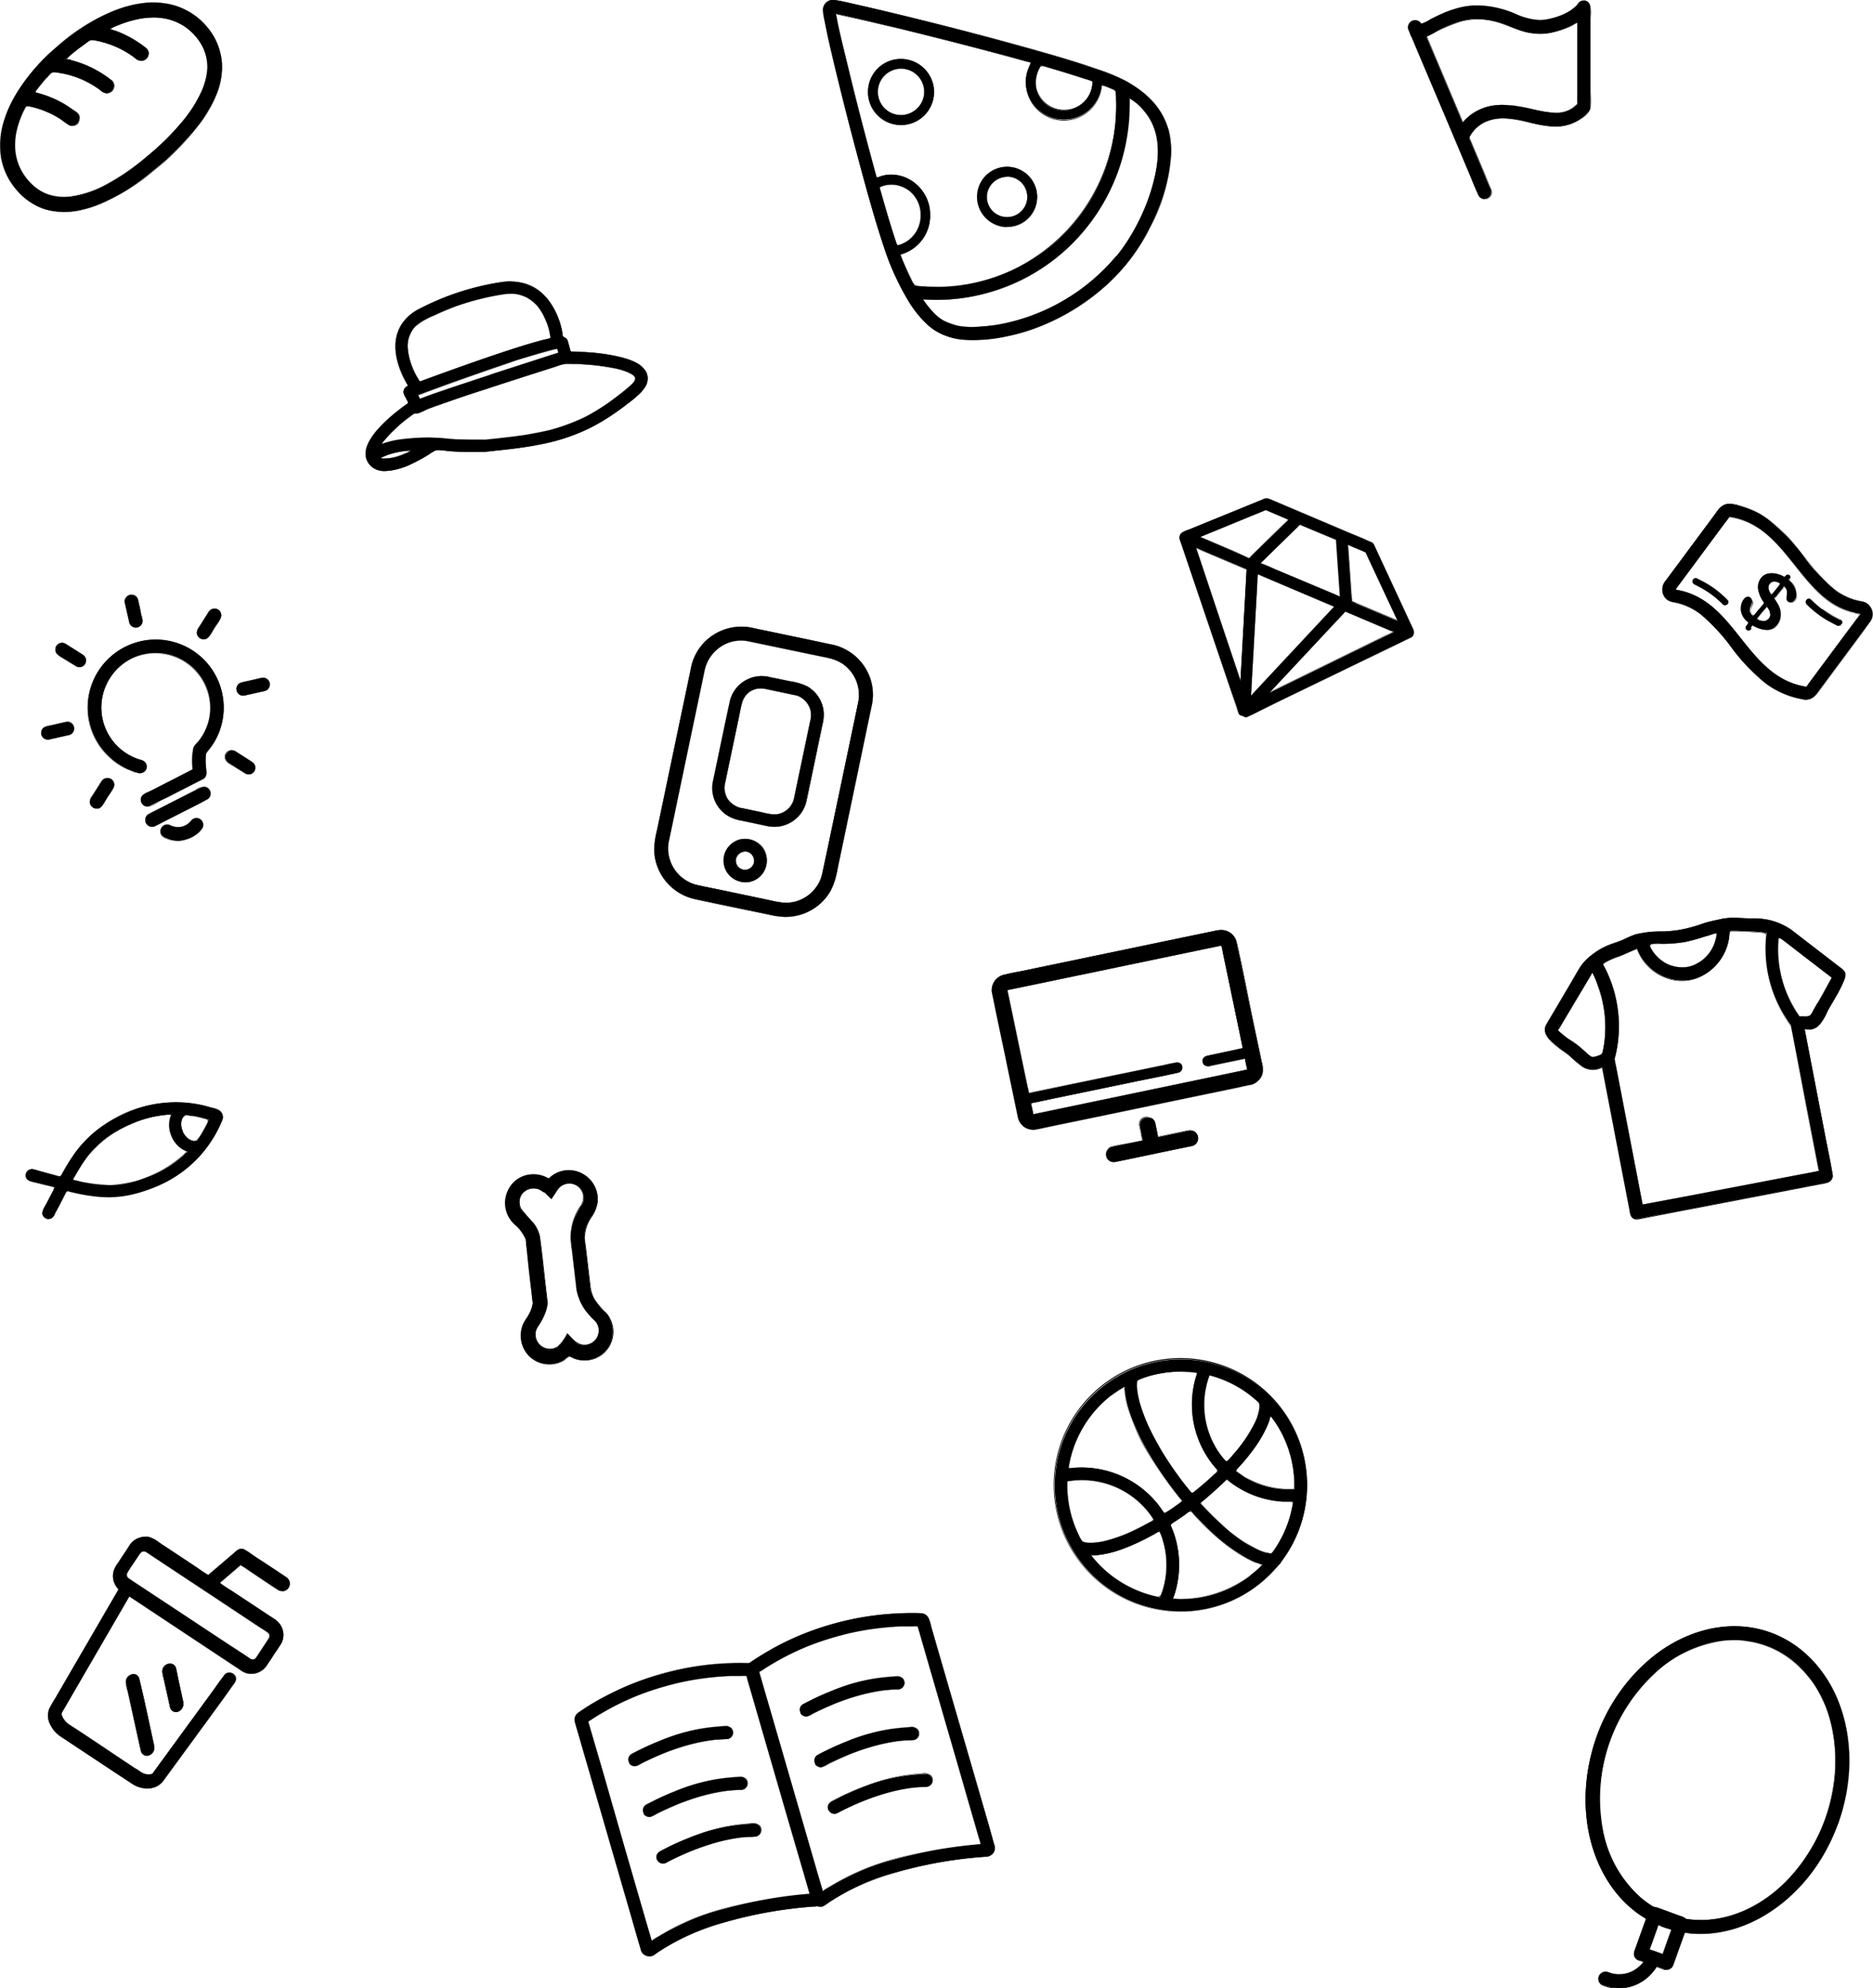 <svg xmlns="http://www.w3.org/2000/svg" viewBox="0 0 386.13 409.66"><title>bgc</title><path d="M163.9,422a1.77,1.77,0,0,1-2.19-1.2l-13.63-47a1.77,1.77,0,0,1,.65-1.92A56.49,56.49,0,0,1,165.58,364a60,60,0,0,1,18.61-2.36,1.76,1.76,0,0,1,1.64,1.27l13.52,46.62a1.77,1.77,0,0,1-1.59,2.25A91.22,91.22,0,0,0,179.11,415a46.57,46.57,0,0,0-14.65,6.76,1.77,1.77,0,0,1-.56.28Zm-13.07-48.32,13.1,45.16a51,51,0,0,1,14.44-6.43,94.33,94.33,0,0,1,18.11-3.24l-13-44.91a57.35,57.35,0,0,0-17.13,2.28,54.9,54.9,0,0,0-15.5,7.15Z" transform="translate(-29.58 -18.98)"/><path d="M163.89,422c-2,.47-2.26-1.56-2.65-2.9l-1.61-5.54-5-17.2-4.83-16.66-1.41-4.86c-.09-.32-.2-.64-.28-1-.33-1.31.61-2,1.54-2.58a58.91,58.91,0,0,1,28.11-9.5q2.37-.18,4.75-.17c1.25,0,2.79-.17,3.28,1.29.08.24.14.48.21.72l1.31,4.51,4.77,16.46,5,17.35,1.65,5.7c.32,1.09,1.05,2.62.12,3.58-.61.63-1.6.54-2.41.61s-1.75.16-2.62.25q-3.6.4-7.17,1.08a66.24,66.24,0,0,0-16.51,5.15c-1.1.53-2.17,1.1-3.21,1.73q-.7.42-1.38.88a8.39,8.39,0,0,1-1.7,1.08s0,.07,0,.06h0a0,0,0,0,0,0-.06,2,2,0,0,0,.72-.32l.72-.51q.78-.54,1.6-1c1.1-.66,2.23-1.27,3.38-1.82a56.32,56.32,0,0,1,8.36-3.17A87.74,87.74,0,0,1,195,412q1.13-.11,2.26-.19a2.13,2.13,0,0,0,1.9-.89,2.07,2.07,0,0,0,.1-1.75l-1.14-3.93-4.76-16.43-5.23-18-1.72-5.94c-.25-.87-.43-2.28-1.19-2.87a1.9,1.9,0,0,0-1-.38c-.86-.07-1.75,0-2.62,0q-2.38,0-4.75.25A60.73,60.73,0,0,0,153,369.19c-1.24.69-2.45,1.43-3.62,2.23-.86.59-1.57,1.26-1.28,2.42.24,1,.56,1.92.83,2.88l4.45,15.36,5.37,18.52c1,3.37,1.91,6.75,2.93,10.11a1.84,1.84,0,0,0,2.26,1.33S163.93,422,163.89,422Z" transform="translate(-29.58 -18.98)"/><path d="M150.8,373.69l1.31,4.51L155.23,389,159,402l3.26,11.25,1.08,3.71.34,1.16a2.09,2.09,0,0,0,.18.61.28.28,0,0,1,0,.08,0,0,0,0,0,0,0c7.9-5.33,17.63-7.76,27-9.06,1.85-.26,3.72-.47,5.58-.61a0,0,0,0,0,0,0l-1.29-4.45L192.1,394l-3.76-13-3.25-11.2L184,366.08l-.34-1.16a2.31,2.31,0,0,0-.18-.61.29.29,0,0,1,0-.08,0,0,0,0,0,0,0,58,58,0,0,0-29,7.2q-1.11.61-2.18,1.28c-.15.1-1.44.8-1.39,1a0,0,0,0,0-.06,0h0a0,0,0,0,0,0,0,55.54,55.54,0,0,1,24.94-9.06q2.15-.25,4.31-.33,1.08,0,2.16,0a5,5,0,0,1,1.17,0,2.16,2.16,0,0,1,.19.67l1.17,4,4.31,14.87,4.75,16.38,1.72,5.92.54,1.88a4.11,4.11,0,0,1,.29,1c0,.2.11,0-.09.1a4.44,4.44,0,0,1-1,.08l-1.3.13q-3.16.34-6.29.88a75.69,75.69,0,0,0-15.88,4.39,46.06,46.06,0,0,0-6.32,3.14c-.19.11-1.57,1.07-1.61,1s-.06-.21-.07-.26l-1-3.32-4.1-14.15L154,384.4l-3-10.23-.14-.5A0,0,0,0,0,150.8,373.69Z" transform="translate(-29.58 -18.98)"/><path d="M199.18,411.77a1.77,1.77,0,0,1-2.19-1.2l-13.63-47a1.77,1.77,0,0,1,.65-1.92,56.49,56.49,0,0,1,16.84-7.93,60,60,0,0,1,18.61-2.36,1.76,1.76,0,0,1,1.64,1.27l13.52,46.62a1.76,1.76,0,0,1-1.59,2.25,91.23,91.23,0,0,0-18.65,3.22,46.57,46.57,0,0,0-14.65,6.76A1.76,1.76,0,0,1,199.18,411.77ZM186.1,363.45l13.1,45.16a51,51,0,0,1,14.44-6.43,94.33,94.33,0,0,1,18.11-3.24l-13-44.91a57.35,57.35,0,0,0-17.13,2.28,54.9,54.9,0,0,0-15.5,7.15Zm-26.8,18.74h0a1.33,1.33,0,0,1,.52-1.86,57.11,57.11,0,0,1,5.83-2.7,38.84,38.84,0,0,1,13.69-3,1.33,1.33,0,0,1,0,2.67c-7.55.08-15.45,3.9-18.31,5.43a1.33,1.33,0,0,1-1.77-.49Zm3,10.45h0a1.33,1.33,0,0,1,.52-1.86,57.09,57.09,0,0,1,5.83-2.7,38.84,38.84,0,0,1,13.69-3,1.33,1.33,0,0,1,0,2.67c-7.55.08-15.45,3.9-18.31,5.43a1.33,1.33,0,0,1-1.77-.49Zm2.8,9.66h0a1.33,1.33,0,0,1,.52-1.86,57.08,57.08,0,0,1,5.83-2.7,38.84,38.84,0,0,1,13.69-3,1.33,1.33,0,0,1,0,2.67c-7.55.08-15.45,3.9-18.31,5.43A1.33,1.33,0,0,1,165.13,402.31Z" transform="translate(-29.58 -18.98)"/><path d="M199.17,411.74c-2,.47-2.26-1.56-2.65-2.9l-1.61-5.54-5-17.2-4.83-16.66-1.41-4.86c-.09-.32-.2-.64-.28-1-.33-1.31.61-2,1.54-2.58a58.91,58.91,0,0,1,28.11-9.5q2.37-.18,4.75-.17c1.25,0,2.79-.17,3.28,1.29.08.24.14.48.21.72l1.31,4.51,4.77,16.46,5,17.35,1.65,5.7c.32,1.09,1.05,2.62.12,3.58-.61.63-1.6.54-2.41.61s-1.75.16-2.62.25q-3.6.4-7.17,1.08a66.24,66.24,0,0,0-16.51,5.15c-1.1.53-2.17,1.1-3.21,1.73q-.7.42-1.38.88a8.39,8.39,0,0,1-1.7,1.08s0,.07,0,.06a6.48,6.48,0,0,0,1.42-.89q.78-.54,1.6-1c1.1-.66,2.23-1.27,3.38-1.82a56.32,56.32,0,0,1,8.36-3.17,87.75,87.75,0,0,1,16.36-3.13q1.13-.11,2.26-.19a2.13,2.13,0,0,0,1.9-.89,2.07,2.07,0,0,0,.1-1.75L233.43,395l-4.76-16.43-5.23-18-1.72-5.94c-.25-.87-.43-2.28-1.19-2.87a1.9,1.9,0,0,0-1-.38c-.86-.07-1.75,0-2.62,0q-2.38,0-4.75.25A60.73,60.73,0,0,0,188.24,359c-1.24.69-2.45,1.43-3.62,2.23-.86.59-1.57,1.26-1.28,2.42.24,1,.56,1.92.83,2.88l4.45,15.36L194,400.37c1,3.37,1.91,6.75,2.93,10.11a1.84,1.84,0,0,0,2.26,1.33S199.21,411.73,199.17,411.74Z" transform="translate(-29.58 -18.98)"/><path d="M186.07,363.46l1.31,4.51,3.12,10.76,3.79,13.07L197.55,403l1.08,3.71.34,1.16a2.09,2.09,0,0,0,.18.61.28.28,0,0,1,0,.08,0,0,0,0,0,0,0c7.9-5.33,17.63-7.76,27-9.06,1.85-.26,3.72-.47,5.58-.61a0,0,0,0,0,0,0l-1.29-4.45-3.12-10.75-3.76-13-3.25-11.2-1.08-3.71L219,354.7a2.31,2.31,0,0,0-.18-.61.29.29,0,0,1,0-.08,0,0,0,0,0,0,0,58,58,0,0,0-29,7.2q-1.11.61-2.18,1.28c-.15.09-1.44.8-1.39,1a0,0,0,0,0-.06,0h0a0,0,0,0,0,0,0,55.54,55.54,0,0,1,24.94-9.06q2.15-.25,4.31-.33,1.08,0,2.16,0a5,5,0,0,1,1.17,0,2.16,2.16,0,0,1,.19.67l1.17,4,4.31,14.87L229.13,390l1.72,5.92.54,1.88a4.11,4.11,0,0,1,.29,1c0,.2.11,0-.09.1a4.44,4.44,0,0,1-1,.08l-1.3.13q-3.16.34-6.29.88a75.69,75.69,0,0,0-15.88,4.39,46.06,46.06,0,0,0-6.32,3.14c-.19.11-1.57,1.07-1.61,1s-.06-.21-.07-.26l-1-3.32-4.1-14.15-4.84-16.68-3-10.23-.14-.5A0,0,0,0,0,186.07,363.46Z" transform="translate(-29.58 -18.98)"/><path d="M159.33,382.18c-1-1.53,1.57-2.39,2.57-2.87q2.4-1.15,4.9-2.08a41,41,0,0,1,9.82-2.44c.71-.08,1.43-.13,2.15-.15a2.41,2.41,0,0,1,1.17.12,1.32,1.32,0,0,1,.67,1.56c-.35,1.1-1.6.9-2.5,1-.72,0-1.43.12-2.15.22a41,41,0,0,0-9.1,2.5q-1.86.73-3.67,1.59l-1.49.74-.55.29c-.5.24-1.61.31-1.81-.43a0,0,0,0,0-.06,0c.11.42.77.66,1.15.67a3,3,0,0,0,1.35-.52q1.77-.91,3.61-1.69a41.93,41.93,0,0,1,11.12-3.18c1-.12,1.92-.13,2.89-.2a1.39,1.39,0,0,0,1.22-.8,1.38,1.38,0,0,0-.26-1.51,2,2,0,0,0-1.67-.4A37.78,37.78,0,0,0,167.35,377a57.23,57.23,0,0,0-6,2.57c-1,.47-3,1.24-2,2.68C159.3,382.24,159.35,382.21,159.33,382.18Z" transform="translate(-29.58 -18.98)"/><path d="M162.36,392.63c-1-1.53,1.57-2.39,2.57-2.87q2.4-1.15,4.9-2.08a41,41,0,0,1,9.82-2.44c.71-.08,1.43-.13,2.15-.15a2.41,2.41,0,0,1,1.17.12,1.32,1.32,0,0,1,.67,1.56c-.35,1.1-1.6.9-2.5,1-.72,0-1.43.12-2.15.22a41,41,0,0,0-9.1,2.5q-1.86.73-3.67,1.59l-1.49.74-.55.29c-.5.24-1.61.31-1.81-.43a0,0,0,0,0-.06,0c.11.42.77.66,1.15.67a3,3,0,0,0,1.35-.52q1.77-.91,3.61-1.69a41.93,41.93,0,0,1,11.12-3.18c1-.12,1.92-.13,2.89-.2a1.39,1.39,0,0,0,1.22-.8,1.38,1.38,0,0,0-.26-1.51,2,2,0,0,0-1.67-.4,37.78,37.78,0,0,0-11.32,2.38,57.23,57.23,0,0,0-6,2.57c-1,.47-3,1.24-2,2.68C162.33,392.7,162.38,392.67,162.36,392.63Z" transform="translate(-29.58 -18.98)"/><path d="M165.16,402.29c-1-1.52,1.58-2.4,2.57-2.87q2.4-1.15,4.9-2.08a41,41,0,0,1,9.82-2.44c.71-.08,1.43-.13,2.15-.15a2.41,2.41,0,0,1,1.17.12,1.32,1.32,0,0,1,.67,1.56c-.35,1.1-1.6.9-2.5,1-.72,0-1.43.12-2.15.22a41,41,0,0,0-9.1,2.5q-1.86.73-3.67,1.59l-1.49.74c-.82.42-1.7.8-2.36-.15,0,0-.08,0-.05,0,.76,1.1,1.77.51,2.7,0q1.9-1,3.88-1.78a41,41,0,0,1,10.85-3c.94-.11,1.92,0,2.85-.19a1.36,1.36,0,0,0,.73-2.35,2.31,2.31,0,0,0-1.8-.34,38.15,38.15,0,0,0-11.24,2.41,57.21,57.21,0,0,0-6,2.57c-.94.46-2.87,1.24-2,2.65C165.13,402.36,165.18,402.33,165.16,402.29Z" transform="translate(-29.58 -18.98)"/><path d="M194.64,371.94h0a1.33,1.33,0,0,1,.52-1.86,57.11,57.11,0,0,1,5.83-2.7,38.84,38.84,0,0,1,13.69-3,1.33,1.33,0,0,1,0,2.67c-7.55.08-15.45,3.9-18.31,5.43a1.33,1.33,0,0,1-1.77-.49Zm3,10.45h0a1.33,1.33,0,0,1,.52-1.86,57.09,57.09,0,0,1,5.83-2.7,38.84,38.84,0,0,1,13.69-3,1.33,1.33,0,0,1,0,2.67c-7.55.08-15.45,3.9-18.31,5.43a1.33,1.33,0,0,1-1.77-.49Zm2.8,9.66h0a1.33,1.33,0,0,1,.52-1.86,57.07,57.07,0,0,1,5.83-2.7,38.84,38.84,0,0,1,13.69-3,1.33,1.33,0,0,1,0,2.67c-7.55.08-15.45,3.9-18.31,5.43A1.33,1.33,0,0,1,200.47,392.06Z" transform="translate(-29.58 -18.98)"/><path d="M194.67,371.93c-1-1.53,1.57-2.39,2.57-2.87q2.4-1.15,4.9-2.08a41,41,0,0,1,9.82-2.44c.71-.08,1.43-.13,2.15-.15a2.41,2.41,0,0,1,1.17.12,1.32,1.32,0,0,1,.67,1.56c-.35,1.1-1.6.9-2.5,1-.72,0-1.43.12-2.15.22a41,41,0,0,0-9.1,2.5q-1.86.73-3.67,1.59l-1.49.74-.55.29c-.51.24-1.6.31-1.81-.43a0,0,0,0,0-.06,0c.12.42.76.66,1.15.67a3,3,0,0,0,1.35-.52q1.77-.91,3.61-1.69a41.93,41.93,0,0,1,11.12-3.18c1-.12,1.92-.13,2.89-.2a1.39,1.39,0,0,0,1.22-.8,1.38,1.38,0,0,0-.26-1.51,2,2,0,0,0-1.67-.4,37.78,37.78,0,0,0-11.32,2.38,57.23,57.23,0,0,0-6,2.57c-1,.47-3,1.24-2,2.68C194.64,372,194.69,372,194.67,371.93Z" transform="translate(-29.58 -18.98)"/><path d="M197.7,382.38c-1-1.53,1.57-2.39,2.57-2.87q2.4-1.15,4.9-2.08A41,41,0,0,1,215,375c.71-.08,1.43-.13,2.15-.15a2.41,2.41,0,0,1,1.17.12,1.32,1.32,0,0,1,.67,1.56c-.35,1.1-1.6.9-2.5,1-.72,0-1.43.12-2.15.22a41,41,0,0,0-9.1,2.5q-1.86.73-3.67,1.59l-1.49.74-.55.29c-.51.24-1.6.31-1.81-.43a0,0,0,0,0-.06,0c.12.42.76.66,1.15.67a3,3,0,0,0,1.35-.52q1.77-.91,3.61-1.69a41.93,41.93,0,0,1,11.12-3.18c1-.12,1.92-.13,2.89-.2a1.39,1.39,0,0,0,1.22-.8,1.38,1.38,0,0,0-.26-1.51,2,2,0,0,0-1.67-.4,37.78,37.78,0,0,0-11.32,2.38,57.24,57.24,0,0,0-6,2.57c-1,.47-3,1.24-2,2.68C197.67,382.45,197.72,382.42,197.7,382.38Z" transform="translate(-29.58 -18.98)"/><path d="M200.5,392c-1-1.52,1.58-2.4,2.57-2.87q2.4-1.15,4.9-2.08a41,41,0,0,1,9.82-2.44c.71-.08,1.43-.13,2.15-.15a2.41,2.41,0,0,1,1.17.12,1.32,1.32,0,0,1,.67,1.56c-.35,1.1-1.6.9-2.5,1-.72,0-1.43.12-2.15.22a41,41,0,0,0-9.1,2.5q-1.86.73-3.67,1.59l-1.49.74c-.82.42-1.7.8-2.36-.15,0,0-.08,0-.05,0,.76,1.1,1.77.51,2.7,0q1.9-1,3.88-1.78a41,41,0,0,1,10.85-3c.94-.11,1.92,0,2.85-.19a1.36,1.36,0,0,0,.73-2.35,2.31,2.31,0,0,0-1.8-.34,38.15,38.15,0,0,0-11.24,2.41,57.21,57.21,0,0,0-6,2.57c-.94.46-2.87,1.24-2,2.65C200.47,392.11,200.52,392.08,200.5,392Z" transform="translate(-29.58 -18.98)"/><path d="M408.55,394.68c6-16.76-.27-34.4-14-39.33s-29.79,4.71-35.8,21.47c-5.42,15.12-.85,31,10.18,37.53L366.54,421a1.42,1.42,0,0,0,.85,1.83l1,.36a6.17,6.17,0,0,1-7.24,2.13,1.44,1.44,0,0,0-1.85.78,1.43,1.43,0,0,0,.76,1.87l.31.12a9.09,9.09,0,0,0,10.79-3.91l1.57.56a1.42,1.42,0,0,0,1.82-.87l2.4-6.7c12.66,1.86,26.19-7.45,31.6-22.52Zm-36.19,26.91-1.27-.46-.16-.06-1.24-.44,1.79-5q.62.27,1.27.5t1.4.45Zm4.77-7.26a1.4,1.4,0,0,0-.53-.34l-5.34-1.92a1.4,1.4,0,0,0-.66-.07c-10-5.8-14.16-20.32-9.17-34.23,5.48-15.28,19.91-24.13,32.16-19.73s17.77,20.4,12.29,35.68c-5,13.88-17.34,22.45-28.75,20.61Z" transform="translate(-29.58 -18.98)"/><path d="M408.58,394.68c2.9-8.15,3.21-17.37-.1-25.45-2.88-7-8.59-12.72-16.07-14.56-7.3-1.8-14.94.41-20.92,4.75a37.34,37.34,0,0,0-13.9,21.12c-2.12,8.43-1.42,17.83,3.06,25.4a25.33,25.33,0,0,0,3.6,4.74,23.15,23.15,0,0,0,2.21,2q.49.39,1,.75l.61.42a3.48,3.48,0,0,1,.7.44c.14.16.11,0,.06.23a4,4,0,0,1-.21.57l-.64,1.78-1.32,3.67a3,3,0,0,0-.26,1,1.49,1.49,0,0,0,1,1.4c.19.08.75.15.87.31s-1,1.09-1.19,1.23a5.86,5.86,0,0,1-2.8,1.22,6.44,6.44,0,0,1-2.22-.08c-.43-.09-.84-.3-1.26-.36a1.47,1.47,0,0,0-1,2.72,7.71,7.71,0,0,0,4,.68,8.89,8.89,0,0,0,4.72-1.68,10.08,10.08,0,0,0,2.07-2.06c.08-.1.35-.61.46-.65s.24.09.29.1l.95.34a1.6,1.6,0,0,0,2.27-1.05l1.25-3.48.7-1.94c.07-.18.18-.86.35-1a4,4,0,0,1,.84.11q.74.08,1.48.11a22.93,22.93,0,0,0,2.82-.06,24.86,24.86,0,0,0,5.44-1.09c7.88-2.5,14.32-8.53,18.32-15.66a39.85,39.85,0,0,0,2.71-6,0,0,0,0,0,0,0h0s-.05,0,0,.06-1.73,4-1.93,4.4a38.21,38.21,0,0,1-2.16,3.74,36,36,0,0,1-5.41,6.47,29.63,29.63,0,0,1-13.67,7.5,23.38,23.38,0,0,1-8.42.35,0,0,0,0,0,0,0l-1.79,5a16.4,16.4,0,0,1-.68,1.87c-.69,1.37-2.26.51-3.29.14a0,0,0,0,0,0,0,9.28,9.28,0,0,1-9.2,4.28,6.68,6.68,0,0,1-1.86-.51,1.4,1.4,0,0,1,1-2.61,8.13,8.13,0,0,0,2.62.44,6.32,6.32,0,0,0,4.73-2.56,0,0,0,0,0,0-.05,6.16,6.16,0,0,1-1.28-.5,1.44,1.44,0,0,1-.51-1.74c.23-.69.49-1.37.73-2l1.63-4.54a0,0,0,0,0,0,0c-7.72-4.64-11.77-13.44-12.36-22.2a38.52,38.52,0,0,1,8.75-26.84c5.2-6.25,12.79-10.92,21.07-11.18a22.08,22.08,0,0,1,11.34,2.73,23.74,23.74,0,0,1,8.66,8.46c4.7,7.71,5.39,17.39,3.15,26-.3,1.14-.65,2.26-1,3.37C408.5,394.71,408.56,394.72,408.58,394.68Z" transform="translate(-29.58 -18.98)"/><path d="M372.37,421.56l-1.27-.46-.67-.24a4.23,4.23,0,0,1-.72-.24,4.78,4.78,0,0,1,.33-.9l.65-1.81.62-1.73c0-.1.08-.37.16-.45s0-.07,0-.08a7.44,7.44,0,0,1,.7.32l.88.32a4.21,4.21,0,0,1,.93.28c.22.22,0-.08.08.08s-.06.16-.07.2l-.55,1.53-1.14,3.19s0,.05.06,0l1.79-5a0,0,0,0,0,0,0,23.76,23.76,0,0,1-2.67-.95,0,0,0,0,0,0,0l-1.79,5a0,0,0,0,0,0,0l2.67,1S372.41,421.57,372.37,421.56Z" transform="translate(-29.58 -18.98)"/><path d="M377.15,414.31a4.18,4.18,0,0,0-1.49-.69l-2.69-1c-.56-.2-1.12-.43-1.69-.61a3.3,3.3,0,0,0-.46-.09,2.71,2.71,0,0,1-1-.5,19.58,19.58,0,0,1-1.83-1.35,24.54,24.54,0,0,1-8-14.3,35.12,35.12,0,0,1,11.79-32.91A24.91,24.91,0,0,1,385.85,357,19.44,19.44,0,0,1,400,362c8.78,7.94,9.58,21.6,5.68,32.13-3.84,10.35-13.12,20-24.74,20.45a20,20,0,0,1-3.84-.23,0,0,0,0,0,0,.06h0s.05,0,0-.06a10.6,10.6,0,0,0,3.68.3,21.1,21.1,0,0,0,3.7-.44,24.55,24.55,0,0,0,7.38-2.9,32.13,32.13,0,0,0,11.81-12.58,35.86,35.86,0,0,0,4.3-18.19,27.67,27.67,0,0,0-5.26-15.65,19.85,19.85,0,0,0-12.69-7.72,22.35,22.35,0,0,0-14.42,3,31.88,31.88,0,0,0-11.67,12,35.94,35.94,0,0,0-4.69,18.44,27.71,27.71,0,0,0,5.41,16.28,21.23,21.23,0,0,0,2.7,2.89q.71.62,1.47,1.18a7.53,7.53,0,0,0,1.71,1.12c.26.09.61.06.89.15l1,.36,2.77,1a5.4,5.4,0,0,1,1.85.81S377.18,414.34,377.15,414.31Z" transform="translate(-29.58 -18.98)"/><path d="M38.51,263l2.38.64c-.38.71-.75,1.43-1.14,2.19l-1.27,2.48A1.2,1.2,0,0,0,39,270a1.27,1.27,0,0,0,1.69-.56L42,267c.47-.88.9-1.75,1.37-2.63,6.74,1.68,11.3,2.05,18.4-.89a24.77,24.77,0,0,0,13.71-13.89,1.59,1.59,0,0,0-.78-1.78,24.61,24.61,0,0,0-19,.47l-.52.23c-7,3.24-9.79,6.84-13.11,12.94l-2.86-.77-2.68-.74a1.3,1.3,0,0,0-.86.06,1.23,1.23,0,0,0,.14,2.33ZM67.26,252.1c-.61-1.4-.34-2.94.58-3.39a21.57,21.57,0,0,1,4.81,1A22.4,22.4,0,0,1,70.17,254C69.19,254.34,67.87,253.5,67.26,252.1Zm-11-1.38a23,23,0,0,1,8.61-2.11,5.81,5.81,0,0,0,.11,4.51,5.69,5.69,0,0,0,3.24,3.13,22.84,22.84,0,0,1-7.39,4.91c-6.24,2.58-10.06,2.41-16.23.9C47.64,256.5,50.1,253.57,56.23,250.73Z" transform="translate(-29.58 -18.98)"/><path d="M38.5,263.06l1.73.47c.38.1.56.11.42.52a7.59,7.59,0,0,1-.51,1l-.81,1.57c-.41.79-1.43,2.07-.84,3a1.3,1.3,0,0,0,1.64.44A2,2,0,0,0,41,269L43,265c.19-.37.28-.59.74-.54a7.9,7.9,0,0,1,.85.2c.61.14,1.22.27,1.83.39,1,.19,2,.35,3,.46a22.4,22.4,0,0,0,6.08-.17A27.63,27.63,0,0,0,67.67,260a24.4,24.4,0,0,0,7.39-9.42c.35-.81.71-1.49.23-2.32s-1.68-.95-2.44-1.18a24,24,0,0,0-7.07-1,26.19,26.19,0,0,0-20.49,10.09,42.09,42.09,0,0,0-3,4.76c-.18.32-.26.42-.65.36a8.07,8.07,0,0,1-.86-.23l-1.61-.44-1.49-.41a8.29,8.29,0,0,0-1.39-.36A1.31,1.31,0,0,0,34.88,261c-.17,1.34,1.4,1.5,2.32,1.75l1.3.35a0,0,0,0,0,0-.06l-2-.55c-.22-.06-.45-.1-.67-.18a1.22,1.22,0,0,1,.72-2.33c.71.14,1.41.39,2.11.58l3.42.93h0c2.11-3.87,4.53-7.51,8.16-10.11a27.32,27.32,0,0,1,14.43-5.16,23.94,23.94,0,0,1,8.55,1.13c.76.25,1.77.45,2.1,1.26s-.2,1.75-.56,2.53a23.6,23.6,0,0,1-1.72,3.07,25.53,25.53,0,0,1-12,9.54,25.16,25.16,0,0,1-8.93,1.91,35.11,35.11,0,0,1-8.78-1.29h0q-.93,1.77-1.84,3.54c-.43.84-.92,2.45-2.14,2.21-1.81-.36-.55-2.26-.08-3.17.55-1.07,1.1-2.15,1.66-3.21a0,0,0,0,0,0,0L38.52,263A0,0,0,0,0,38.5,263.06Z" transform="translate(-29.58 -18.98)"/><path d="M67.29,252.1A3.63,3.63,0,0,1,67,250a2.11,2.11,0,0,1,.32-.79,1,1,0,0,1,1.08-.38,21.72,21.72,0,0,1,2.42.44l1,.27c.46.14.78.17.53.7s-.6,1.19-.95,1.77a10.42,10.42,0,0,1-1.17,1.77c-.44.47-1.21.21-1.68-.09a3.69,3.69,0,0,1-1.31-1.58s-.07,0-.05,0c.46,1,1.48,2.17,2.7,1.94.28-.05.29-.11.47-.35q.42-.59.81-1.2a22.64,22.64,0,0,0,1.47-2.75,0,0,0,0,0,0,0,22.06,22.06,0,0,0-2.94-.76c-.55-.1-1.58-.45-2.07-.15-1.06.64-.8,2.38-.42,3.31C67.24,252.15,67.31,252.13,67.29,252.1Z" transform="translate(-29.58 -18.98)"/><path d="M56.24,250.75a23.38,23.38,0,0,1,7-2c.27,0,1.38-.28,1.5,0,0,.11-.16.52-.19.66a5.66,5.66,0,0,0-.1.61,6,6,0,0,0,.43,3,6.11,6.11,0,0,0,1.42,2.08,5.55,5.55,0,0,0,.86.67c.2.12.91.35.87.6s-.51.48-.62.58l-.56.49q-.68.58-1.41,1.1a24.48,24.48,0,0,1-14.7,4.54,26.65,26.65,0,0,1-3.07-.39l-1.44-.29c-.27-.06-1.49-.17-1.53-.5,0-.12.3-.54.36-.65l.32-.55q.33-.56.67-1.12c.43-.69.88-1.36,1.36-2a22.48,22.48,0,0,1,8.84-6.84s0-.07,0-.05a23.82,23.82,0,0,0-7,4.65A29.84,29.84,0,0,0,44.55,262a0,0,0,0,0,0,0c4,1,8,1.52,12,.52a25,25,0,0,0,11.61-6.34,0,0,0,0,0,0-.05,5.94,5.94,0,0,1-3.33-7.6,0,0,0,0,0,0,0,23.62,23.62,0,0,0-8.63,2.12S56.21,250.77,56.24,250.75Z" transform="translate(-29.58 -18.98)"/><path d="M139.15,298.82a5.75,5.75,0,0,1-1.44-1.68,6,6,0,0,1-.37-5.18,7.3,7.3,0,0,1,.63-1.16.71.71,0,0,0,.14-.22,8.06,8.06,0,0,0,1.29-3s0-.07,0-.09l-.82-7.06-.62-6a.58.58,0,0,0-.08-.27,7.11,7.11,0,0,0-1.43-2.17,4,4,0,0,0-.49-.47c-.21-.21-.44-.43-.66-.69a5.77,5.77,0,0,1-1.13-6.31,5.67,5.67,0,0,1,5.29-3.59,5.74,5.74,0,0,1,3.24.87,5.82,5.82,0,0,1,6.27-1.33,5.89,5.89,0,0,1,3.46,3.57,5.8,5.8,0,0,1-.51,4.93,4.84,4.84,0,0,1-.37.57,7.88,7.88,0,0,0-.5.84,7.43,7.43,0,0,0-1,3.67l.33,2.87.81,7a7.15,7.15,0,0,0,1.54,3.75,15.46,15.46,0,0,0,1.34,1.44,5.89,5.89,0,0,1-6.07,9.8,5.3,5.3,0,0,1-1.1-.54A5.86,5.86,0,0,1,142,300,5.74,5.74,0,0,1,139.15,298.82Zm2.24-34.35a2.77,2.77,0,0,0-1.83-.62,2.94,2.94,0,0,0-2.1,5l.5.52.63.62a10.46,10.46,0,0,1,2,3,4.17,4.17,0,0,1,.26,1l.69,6,.82,7.06a3.18,3.18,0,0,1,0,.93,10.58,10.58,0,0,1-1.7,4.08c-.06.08-.1.17-.16.25-.16.25-.29.47-.39.65a2.93,2.93,0,0,0,.17,2.61,3,3,0,0,0,2.2,1.45,3,3,0,0,0,2.95-1.47.29.29,0,0,0,.08-.15l0,0,1-1.62,1.45,1.52a2.8,2.8,0,0,0,1.15.74,3,3,0,0,0,3.08-4.93,16.54,16.54,0,0,1-1.64-1.75,9.93,9.93,0,0,1-2.17-5.2l-.81-7-.33-2.83a1.62,1.62,0,0,1,0-.34,10.19,10.19,0,0,1,1.32-5.16c.19-.35.41-.67.6-1s.24-.35.35-.55a2.82,2.82,0,0,0,.25-2.45,2.89,2.89,0,0,0-1.73-1.78,2.93,2.93,0,0,0-3.42,1,1.58,1.58,0,0,0-.22.33.71.71,0,0,0-.14.22l-1,1.48-1.39-1.39A.85.85,0,0,1,141.39,264.48Z" transform="translate(-29.58 -18.98)"/><path d="M139.17,298.8a6,6,0,0,1-1.72-7c.62-1.38,2-2.75,2-4.36,0-.82-.19-1.66-.29-2.47l-.42-3.6c-.19-1.64-.35-3.28-.53-4.92a9.62,9.62,0,0,0-.3-2.3c-.75-2-2.79-3-3.66-4.94a5.85,5.85,0,0,1,8.44-7.36h0a5.86,5.86,0,0,1,10,4.75,9.44,9.44,0,0,1-1.6,3.64,7.87,7.87,0,0,0-1,3,15.49,15.49,0,0,0,.25,3.52l.68,5.89a13.15,13.15,0,0,0,.56,3.05,7.64,7.64,0,0,0,1.48,2.41,13.2,13.2,0,0,1,2.24,2.69,5.87,5.87,0,0,1-8.35,7.57h0a5.88,5.88,0,0,1-7.74.46s-.06,0,0,.05a5.92,5.92,0,0,0,6.55.5c.33-.19,1-.93,1.39-.86a4.13,4.13,0,0,1,.65.33,5.89,5.89,0,0,0,1,.32,5.93,5.93,0,0,0,5.79-9.67,15.44,15.44,0,0,1-2.52-3,7.69,7.69,0,0,1-.76-2.64c-.15-1.22-.28-2.44-.43-3.66l-.37-3.16c-.11-1-.29-1.93-.34-2.89a7.49,7.49,0,0,1,1.23-4.15,7.84,7.84,0,0,0,1.41-3.34,5.94,5.94,0,0,0-8.72-5.82,5.86,5.86,0,0,0-.71.46c-.15.12-.34.36-.52.43s-.62-.16-.86-.27a5.79,5.79,0,0,0-1-.33,6.26,6.26,0,0,0-3.12.11,5.78,5.78,0,0,0-3.84,3.75,6,6,0,0,0,1.55,6.24,9,9,0,0,1,2.31,3,5.44,5.44,0,0,1,.18,1.23l.44,4.23c.22,2.06.47,4.11.71,6.16.06.49.13,1,.17,1.48a4.38,4.38,0,0,1-.59,2.13,18.24,18.24,0,0,0-1.63,3.16,6.11,6.11,0,0,0,.09,3.49,6,6,0,0,0,1.93,2.78S139.2,298.83,139.17,298.8Z" transform="translate(-29.58 -18.98)"/><path d="M141.41,264.45a3,3,0,0,0-4.5,1,2.87,2.87,0,0,0,0,2.64c.61,1.14,1.77,1.92,2.53,3a6.67,6.67,0,0,1,1.38,3c.06.45.1.9.16,1.35l.47,4,.7,6.05c.05.46.11.93.16,1.39a5.64,5.64,0,0,1-.34,2.39,26,26,0,0,1-1.87,3.57,2.92,2.92,0,0,0,.22,2.87,3,3,0,0,0,4.68.4,7.6,7.6,0,0,0,.85-1.3c.18-.29.38-.57.53-.87s.07-.21.24,0c.94,1.06,1.94,2.28,3.48,2.26a3,3,0,0,0,2.91-3.6c-.23-1.14-1.14-1.77-1.87-2.58a11,11,0,0,1-2.21-3.5,16.57,16.57,0,0,1-.75-3.95l-.75-6.47c-.07-.58-.15-1.16-.2-1.75a9.19,9.19,0,0,1,.44-3.56,10.52,10.52,0,0,1,.85-2c.35-.63.84-1.2,1.14-1.87a3,3,0,0,0-.17-2.65,3,3,0,0,0-4.73-.59,11.84,11.84,0,0,0-1.14,1.63c-.08.12-.3.61-.45.65s0,0-.08-.07a3.41,3.41,0,0,1-.34-.34l-.73-.73c-.22-.22-.37-.25-.64-.47,0,0-.08,0,0,0s.33.19.48.31a6.12,6.12,0,0,1,.46.46l.86.86a0,0,0,0,0,0,0c.68-1,1.34-2.41,2.48-2.93a2.93,2.93,0,0,1,3.5,4.49,11.32,11.32,0,0,0-2,6.12,25.64,25.64,0,0,0,.32,3.17l.64,5.53c.1.83.16,1.68.32,2.5a10.83,10.83,0,0,0,2.88,5.34,8,8,0,0,1,1.34,1.5,2.94,2.94,0,0,1-2.56,4.34c-1.62,0-2.59-1.36-3.6-2.42a0,0,0,0,0,0,0,8.5,8.5,0,0,1-2,2.79,2.93,2.93,0,0,1-4.15-3.86c1-1.71,2.29-3.54,2.1-5.62-.07-.72-.17-1.43-.25-2.15-.42-3.63-.78-7.27-1.27-10.88a6.74,6.74,0,0,0-1.39-3,35.27,35.27,0,0,1-2.49-2.87,3,3,0,0,1,.64-3.59,3,3,0,0,1,3.73-.08S141.44,264.48,141.41,264.45Z" transform="translate(-29.58 -18.98)"/><path d="M404,162.09l11.13-15a2.64,2.64,0,0,0-1.71-4.18,12.26,12.26,0,0,1-5.56-2.38,36.19,36.19,0,0,1-6.26-6.68,40.48,40.48,0,0,0-7.25-7.63,17.44,17.44,0,0,0-7.9-3.36,2.64,2.64,0,0,0-2.52,1l-11.13,15a2.64,2.64,0,0,0,1.72,4.18,12.26,12.26,0,0,1,5.56,2.38,36,36,0,0,1,6.26,6.68,40.61,40.61,0,0,0,7.25,7.63,17.44,17.44,0,0,0,7.9,3.36A2.64,2.64,0,0,0,404,162.09ZM375,140.47l11.13-15c12.56,1.94,14.41,18.1,27,20l-11.13,15C389.37,158.57,387.52,142.41,375,140.47Z" transform="translate(-29.58 -18.98)"/><path d="M404.07,162.1l9.66-13c.48-.64,1-1.27,1.43-1.92a2.71,2.71,0,0,0-1.08-4.11,22.63,22.63,0,0,0-2.23-.54,12,12,0,0,1-2.29-1,16.69,16.69,0,0,1-3.76-2.91c-2.26-2.25-4.11-4.87-6.15-7.31a28.19,28.19,0,0,0-6.69-6.13,17.45,17.45,0,0,0-3.91-1.79c-1.16-.36-2.68-.9-3.89-.46a4.28,4.28,0,0,0-1.84,1.75L381,127.81l-6.14,8.26-1.86,2.5a2.82,2.82,0,0,0-.27,3.43c.8,1.15,2.17,1.11,3.4,1.47a13,13,0,0,1,4.25,2.26,41,41,0,0,1,6.39,7,39.53,39.53,0,0,0,6.44,6.78,18,18,0,0,0,7.84,3.56,2.88,2.88,0,0,0,3-1s0-.08,0,0c-1.19,1.48-3,1-4.55.58a17.26,17.26,0,0,1-4-1.71,26.84,26.84,0,0,1-6.76-6c-3.6-4.23-6.86-9.82-12.5-11.51-.67-.2-1.38-.25-2-.46a2.63,2.63,0,0,1-1.7-1.78,2.69,2.69,0,0,1,.47-2.33c.45-.62.91-1.22,1.36-1.84l5.63-7.57c1.34-1.8,2.66-3.62,4-5.41a2.71,2.71,0,0,1,2.37-1.14,14,14,0,0,1,4.48,1.27,22.16,22.16,0,0,1,7.19,5.39c2,2.17,3.75,4.56,5.65,6.83a20.26,20.26,0,0,0,6.46,5.54,12,12,0,0,0,1.74.67,13.84,13.84,0,0,1,2.42.62,2.64,2.64,0,0,1,1,3.74c-.31.49-.69.94-1,1.41l-9.94,13.38-.25.34S404,162.13,404.07,162.1Z" transform="translate(-29.58 -18.98)"/><path d="M375,140.49l10.15-13.66.78-1c0-.06.11-.19.17-.23s.7.1.9.14a15.24,15.24,0,0,1,5.93,2.78c3.45,2.6,5.89,6.25,8.63,9.53s5.77,6.11,9.88,7.22c.14,0,1.59.27,1.6.3s-.1.13-.11.14a6,6,0,0,1-.66.88L409.71,150l-6.3,8.48-1,1.35c-.12.16-.31.56-.48.65s-.69-.11-.89-.15a14.51,14.51,0,0,1-1.69-.48,14.88,14.88,0,0,1-2.94-1.41c-7.2-4.47-10.12-13.88-18.24-17.12a15,15,0,0,0-3.19-.87s-.06.05,0,.06c4.71.75,8.25,3.75,11.25,7.28,2.84,3.35,5.32,7.13,8.87,9.81a15.34,15.34,0,0,0,6.85,3h0l9.75-13.13,1.38-1.86a0,0,0,0,0,0,0c-4.71-.75-8.25-3.75-11.25-7.28-2.84-3.35-5.32-7.13-8.87-9.8a15.34,15.34,0,0,0-6.85-3h0l-9.77,13.14-1.37,1.84S375,140.52,375,140.49Z" transform="translate(-29.58 -18.98)"/><path d="M396.13,147.44a3.53,3.53,0,0,0,.53-1.39,3.78,3.78,0,0,0-.05-1.31,4.67,4.67,0,0,0-.49-1.26q-.36-.64-.77-1.24,1-1.2,2-2.45a1.49,1.49,0,0,1,.58.85,3,3,0,0,1,0,.86c0,.29-.05.55-.06.79a.71.71,0,0,0,.25.59.88.88,0,0,0,.67.22,1.05,1.05,0,0,0,.71-.41,1.71,1.71,0,0,0,.43-1.09,3.14,3.14,0,0,0-.21-1.21,4.14,4.14,0,0,0-.64-1.11,4.64,4.64,0,0,0-.79-.8l.2-.29a.5.5,0,0,0,.08-.37.46.46,0,0,0-.23-.33.51.51,0,0,0-.69.15l-.18.29a6.07,6.07,0,0,0-1.44-.63,4.46,4.46,0,0,0-1.45-.19,2.79,2.79,0,0,0-1.24.32,2.43,2.43,0,0,0-.92.93,3,3,0,0,0-.36,2.28,6.61,6.61,0,0,0,1.22,2.59c-.78.9-1.55,1.8-2.25,2.7a2.07,2.07,0,0,1-.61-.79,1.37,1.37,0,0,1-.09-.68,2.19,2.19,0,0,1,.19-.61,4,4,0,0,0,.23-.56,1.22,1.22,0,0,0,.06-.54.9.9,0,0,0-.35-.54.85.85,0,0,0-.69-.23,1.15,1.15,0,0,0-.69.44,2.7,2.7,0,0,0-.5,1,3.25,3.25,0,0,0-.13,1.22,3.3,3.3,0,0,0,.42,1.34,4,4,0,0,0,1.18,1.29c-.19.26-.37.52-.54.78a.51.51,0,0,0,.17.7.51.51,0,0,0,.4.07.45.45,0,0,0,.29-.21q.23-.39.48-.77a7.19,7.19,0,0,0,1.62.72,4.6,4.6,0,0,0,1.5.2,2.59,2.59,0,0,0,1.21-.34A2.53,2.53,0,0,0,396.13,147.44Zm-2-7.17a1.28,1.28,0,0,1,.24-1,1,1,0,0,1,.38-.32,1.33,1.33,0,0,1,.54-.13,1.76,1.76,0,0,1,.63.09,2.51,2.51,0,0,1,.67.33q-.88,1.18-1.83,2.3A3.13,3.13,0,0,1,394.17,140.27Zm-1.71,6.54a2.79,2.79,0,0,1-.64-.32q1-1.3,2.06-2.54l.35.56a2.94,2.94,0,0,1,.28.61,1.7,1.7,0,0,1,.07.65,1.34,1.34,0,0,1-.26.65,1.22,1.22,0,0,1-.53.43,1.6,1.6,0,0,1-.63.11A2.13,2.13,0,0,1,392.47,146.81Zm-6.77-4.3h0a23.69,23.69,0,0,0-2.37-2.05,19.29,19.29,0,0,0-2.5-1.58l-1.35-.71h0a.66.66,0,0,0-.67,1.13l.14.08,1.27.67a17.91,17.91,0,0,1,2.32,1.47,20.93,20.93,0,0,1,2.26,2h0l.06.06a.66.66,0,0,0,.84-1Zm19.59,2a21.9,21.9,0,0,1-2.21-1.91.67.67,0,1,0-1,.92h0a24,24,0,0,0,2.37,2.05,19.39,19.39,0,0,0,2.5,1.58l1.36.71h0a.67.67,0,0,0,.75-1.1.72.72,0,0,0-.18-.09l-1.32-.69A17.84,17.84,0,0,1,405.29,144.51Z" transform="translate(-29.58 -18.98)"/><path d="M396.16,147.46a3.71,3.71,0,0,0,.42-2.94,5.79,5.79,0,0,0-.65-1.41,3.39,3.39,0,0,1-.44-.71c-.08-.36.39-.73.59-1l.63-.75c.16-.2.42-.65.67-.69.73-.11.58,1.52.55,1.94,0,.63.14,1.29.94,1.22s1.16-1,1.16-1.63a3.81,3.81,0,0,0-1.13-2.55c-.07-.08-.49-.38-.5-.47s.16-.2.18-.26a.56.56,0,0,0,0-.65.55.55,0,0,0-.65-.12c-.16.09-.06.07-.2.18s.43-.13-.09.15c-.19.1-.39-.06-.55-.14-1.68-.81-3.91-.9-4.78,1.06a3.53,3.53,0,0,0,0,2.58,6.6,6.6,0,0,0,.61,1.3c.2.33.43.51.22.9a5.78,5.78,0,0,1-.69.81l-.6.72c-.15.18-.38.61-.58.72s-.53-.25-.65-.48a1.8,1.8,0,0,1,.13-1.56c.26-.64.34-1.32-.41-1.65s-1.18.29-1.46.82a3.28,3.28,0,0,0-.1,2.74,3.63,3.63,0,0,0,.73,1.12c.21.22.57.35.49.71s-.36.43-.43.68a.55.55,0,0,0,1,.5c.22-.23.23-.69.64-.65.22,0,.5.26.72.35a5.54,5.54,0,0,0,1.81.46,2.65,2.65,0,0,0,2.53-1.27s0-.07-.05,0c-1.21,1.89-3.53,1.27-5.17.33a0,0,0,0,0,0,0l-.24.38q-.15.46-.52-.07-.63-.13-.27-.46l.28-.39a0,0,0,0,0,0,0,3.72,3.72,0,0,1-1.58-2.61,3.2,3.2,0,0,1,.16-1.3,2.63,2.63,0,0,1,.36-.71.89.89,0,0,1,.89-.47.58.58,0,0,1,.69.26l.21.56a2.11,2.11,0,0,1-.29.91,2.12,2.12,0,0,0-.2.8,1.83,1.83,0,0,0,.72,1.32,0,0,0,0,0,0,0c.73-.92,1.49-1.81,2.25-2.7a0,0,0,0,0,0,0c-1-1.37-1.81-3.23-.86-4.83,1.09-1.83,3.48-1.31,5-.41a0,0,0,0,0,0,0c.23-.37,1.08-.1.92.3a1.34,1.34,0,0,1-.16.22,0,0,0,0,0,0,0,4.49,4.49,0,0,1,1.43,1.89c.3.81.36,2.08-.55,2.53a.8.8,0,0,1-1.24-.63,2.22,2.22,0,0,1,0-.38,5.24,5.24,0,0,0,0-1.05,1.65,1.65,0,0,0-.62-1.09,0,0,0,0,0,0,0q-1,1.24-2,2.45a0,0,0,0,0,0,0c1.08,1.62,1.86,3.32.78,5.17A0,0,0,0,0,396.16,147.46Z" transform="translate(-29.58 -18.98)"/><path d="M394.2,140.26a1.24,1.24,0,0,1,1.59-1.4c.15,0,.58.13.66.27.18.29-.32.7-.47.89a6.76,6.76,0,0,1-.93,1.14.24.24,0,0,1-.35.16q-.11-.16-.21-.33a2.77,2.77,0,0,1-.29-.74s-.07,0-.06,0a3.47,3.47,0,0,0,.63,1.25,0,0,0,0,0,0,0q1-1.13,1.84-2.3a0,0,0,0,0,0,0,1.94,1.94,0,0,0-1.88-.29,1.29,1.29,0,0,0-.63,1.38S394.21,140.3,394.2,140.26Z" transform="translate(-29.58 -18.98)"/><path d="M392.47,146.78c-.54-.22-.61-.29-.23-.79l.54-.68.41-.51c.1-.12.41-.64.56-.67.58-.12.84,1.45.75,1.78a1.46,1.46,0,0,1-2,.87s-.05,0,0,.06a1.57,1.57,0,0,0,1.94-.5c.53-.83,0-1.7-.48-2.41a0,0,0,0,0,0,0q-1.07,1.25-2.07,2.55a0,0,0,0,0,0,0,3.7,3.7,0,0,0,.65.33S392.51,146.8,392.47,146.78Z" transform="translate(-29.58 -18.98)"/><path d="M385.73,142.51c0-.15-.46-.45-.58-.56q-.49-.46-1-.88a19.84,19.84,0,0,0-2.11-1.53c-.82-.51-1.68-.94-2.53-1.4a0,0,0,0,0,0,0s-.29-.07-.28-.07a.69.69,0,0,0-.42.16.7.7,0,0,0-.25.56c0,.53.61.71,1,.91a21.77,21.77,0,0,1,5.26,3.78,0,0,0,0,0,0,0c-.08.11.34.19.38.19a.68.68,0,0,0,.5-.16.71.71,0,0,0,0-1s-.07,0,0,0q.19,1.51-.86.91a0,0,0,0,0,0,0c.11-.15-1.83-1.67-2-1.82a18.17,18.17,0,0,0-2-1.35c-.37-.21-.75-.4-1.12-.6-.18-.09-.37-.18-.54-.28l-.09,0a.83.83,0,0,1-.38-.43q.12-1,.88-.73a0,0,0,0,0,0,0l2,1.11a19.21,19.21,0,0,1,2.24,1.53q.48.38.95.79c.19.16.94.68,1,.91C385.67,142.56,385.73,142.55,385.73,142.51Z" transform="translate(-29.58 -18.98)"/><path d="M405.3,144.48a21.67,21.67,0,0,1-1.79-1.52c-.27-.25-.53-.65-.94-.66a.71.71,0,0,0-.67.43.73.73,0,0,0,0,.35,1.85,1.85,0,0,0,.24.42,0,0,0,0,0,0,0,22.45,22.45,0,0,0,4,3.13c.73.44,1.49.82,2.25,1.22a0,0,0,0,0,0,0c-.06.08.49.09.56.07a.7.7,0,0,0,.43-.45.72.72,0,0,0-.46-.88,26.9,26.9,0,0,1-3.6-2.14s-.06,0,0,.05a19.71,19.71,0,0,0,2.49,1.56l.81.43a2.11,2.11,0,0,1,.3.16c.33.25.81,1.75-.5,1.16a0,0,0,0,0,0,0l-2-1.11a19.45,19.45,0,0,1-2.16-1.46q-.53-.41-1-.86a7.71,7.71,0,0,1-1-.89,0,0,0,0,0,0,0q.13-1.65.91-.87l.32.31.66.61q.59.52,1.23,1S405.33,144.51,405.3,144.48Z" transform="translate(-29.58 -18.98)"/><path d="M320.94,148.75l-8-17.26c-.12-.26-.27-.62-.53-.73L291,121.69a1.36,1.36,0,0,0-1,.14l-16.5,6.74a1.26,1.26,0,0,0-.71,1.55L285,166c.11.32.44.33.75.46h0c.31.13.54.38.85.23l33.81-16.35a1.15,1.15,0,0,0,.55-1.57ZM286.6,136.3l-1.27,23-9.15-27.44,10.42,4.42ZM305,130.18l.8,11.69L289.48,135l8.09-7.92Zm-.37,13.77L287.49,162.3l1.4-25,15.72,6.67Zm2.32,1,10,4.22-25.59,12.49,15.63-16.71Zm10.76,2-9.45-4-.79-11.69,3.62,1.54Zm-27.13-22.87,4.64,2-8.1,7.91L277,129.64l13.59-5.58Z" transform="translate(-29.58 -18.98)"/><path d="M321,148.73l-6.54-14.06-1.28-2.75c-.21-.46-.38-1-.86-1.24-1.82-.86-3.72-1.58-5.57-2.37l-15.37-6.53a1.75,1.75,0,0,0-1.46.1l-2.6,1.06-9,3.67-3.6,1.47A3.78,3.78,0,0,0,273,129a1.67,1.67,0,0,0,0,1.66l.66,2,5.67,16.81,5.17,15.32a11.91,11.91,0,0,0,.41,1.2c.19.41.58.43,1,.61s.47.23.79.11c1.31-.54,2.58-1.25,3.86-1.87l16.92-8.18,12.67-6.13.27-.13a1.33,1.33,0,0,0,.48-.4,1.19,1.19,0,0,0,.2-.48s0-.77-.12-.7,0-.07,0,0h0a0,0,0,0,0,0,0c.42,1.07-.36,1.45-1.1,1.8l-1.93.93-6.79,3.29-17.35,8.39L287.9,166a11.06,11.06,0,0,1-1.25.6A2.19,2.19,0,0,1,285,166a1.63,1.63,0,0,1-.07-.22c-.55-1.4-1-2.87-1.45-4.29l-2.74-8.1-6-17.78-1.68-5c-.26-.76-.37-1.54.55-2,.57-.28,1.2-.49,1.79-.73,4.87-2,9.73-4,14.61-6a1.76,1.76,0,0,1,1.7.11l2.67,1.13,8.57,3.64,7.73,3.28a12.77,12.77,0,0,1,1.63.69c.45.27.69,1,.92,1.5l7.06,15.17.62,1.33S321,148.77,321,148.73Z" transform="translate(-29.58 -18.98)"/><path d="M286.56,136.3l-.7,12.69-.44,8-.11,2.06c0,.33.06.29,0,0L281,146.24l-4.59-13.75c-.06-.17-.12-.33-.17-.5s-.1-.06,0,0a4.81,4.81,0,0,1,.85.36l1.64.7,7.36,3.12a2.9,2.9,0,0,0,.35.15s.22,0,.18,0-.07,0,0,.05h0s.07,0,0-.05l-9.12-3.87-1.3-.55s-.06,0,0,0l3.1,9.3,4.92,14.75,1.13,3.39a0,0,0,0,0,.06,0l.43-7.77.68-12.39.16-2.86S286.57,136.26,286.56,136.3Z" transform="translate(-29.58 -18.98)"/><path d="M304.95,130.18l.72,10.57.06.84c0,.11,0,.28.06.25-.14.06-.79-.34-.93-.39l-5.11-2.17-6.33-2.69c-1.25-.53-2.59-1-3.8-1.61-.12-.06-.1,0-.1,0s.32-.31.39-.38l1.82-1.78,4.73-4.63.75-.73c.09-.08.25-.33.37-.36a2.23,2.23,0,0,0,.27.11l1,.43,5.68,2.41.42.18s.07,0,0-.05L297.59,127h0l-7.08,6.93-1,1a0,0,0,0,0,0,0L303.73,141l2,.86s0,0,0,0l-.7-10.24-.1-1.45S304.95,130.14,304.95,130.18Z" transform="translate(-29.58 -18.98)"/><path d="M304.58,143.93l-9.15,9.81-5.9,6.32-1.71,1.83c-.09.1-.21.3-.34.36s0,.06,0-.11c.09-.63.07-1.3.11-1.93l.2-3.6.53-9.48.45-8a10.35,10.35,0,0,1,.1-1.78c0-.14-.09-.06.06,0a5,5,0,0,1,.76.32l14.5,6.16.36.15s.07,0,0-.05l-13.78-5.85-1.94-.82a0,0,0,0,0,0,0l-.47,8.46-.75,13.48-.17,3.08a0,0,0,0,0,.05,0l5.8-6.21,9.19-9.86,2.12-2.28S304.61,143.9,304.58,143.93Z" transform="translate(-29.58 -18.98)"/><path d="M306.91,145l5.89,2.5,3.37,1.43c.09,0,.65.19.68.29,0-.07,0,0-.16,0a14.81,14.81,0,0,0-1.48.72l-2.64,1.29-7.49,3.65L292,161.25a4.43,4.43,0,0,0-.58.28l-.13.06c-.07,0,0,0,0,.06a9.32,9.32,0,0,1,.85-.91l4.81-5.15,9.77-10.45c.06-.06.21-.18.15-.2s.07,0,0-.05h0l-5.26,5.62-8.44,9-1.94,2.07a0,0,0,0,0,0,0l8.65-4.22,13.78-6.73,3.15-1.54a0,0,0,0,0,0-.05l-8.69-3.69-1.26-.54S306.87,144.94,306.91,145Z" transform="translate(-29.58 -18.98)"/><path d="M317.7,146.9l-8.38-3.56c-.25-.11-.89-.24-1.07-.45a5.74,5.74,0,0,1,0-.81l-.35-5.2-.34-5c0-.19,0-.38,0-.56s-.07-.08,0-.08a3.25,3.25,0,0,1,.87.37l1.43.61a4.56,4.56,0,0,1,1.26.56,4.1,4.1,0,0,1,.43.92l2.07,4.43,4.1,8.76s.07,0,.05,0l-3.26-7-2.25-4.81-.78-1.67a2.86,2.86,0,0,0-.33-.71,1.14,1.14,0,0,0-.35-.16l-1.25-.53-2-.86s0,0,0,0l.7,10.24.1,1.45a0,0,0,0,0,0,0l9.45,4S317.74,146.91,317.7,146.9Z" transform="translate(-29.58 -18.98)"/><path d="M290.54,124.09l4.24,1.8c.07,0,.4.2.39.12s-.21.2-.24.23l-1.38,1.34-4.17,4.07-1.65,1.61c-.12.12-.59.64-.64.64-.26,0-.85-.36-1.08-.46l-2.25-1-5.25-2.23c-.48-.21-1-.4-1.46-.62-.12-.06-.09,0-.08,0s.25-.1.32-.13l3.91-1.6,9.33-3.83s0,0,0-.06h0s-.07,0,0,.05,0-.07-.08,0l-.28.12-1,.4L286,125.91l-7.32,3-1.69.69s0,0,0,.06l8.86,3.76,1.28.54h0l7.09-6.93,1-1a0,0,0,0,0,0,0l-4.64-2S290.5,124.07,290.54,124.09Z" transform="translate(-29.58 -18.98)"/><path d="M293.73,340.73a25.88,25.88,0,0,0,5.19-13.6s0-.06,0-.09a26,26,0,0,0-7.78-20.64l0,0a26,26,0,0,0-28.58-5.12,1.27,1.27,0,0,0-.3.14A26,26,0,0,0,247.1,323V323a25.8,25.8,0,0,0,3.46,15.07l.08.14a26.2,26.2,0,0,0,1.81,2.67,25.84,25.84,0,0,0,16.87,9.83,26.48,26.48,0,0,0,3.76.27,25.76,25.76,0,0,0,15.83-5.44,26,26,0,0,0,4.25-4.13A1.29,1.29,0,0,0,293.73,340.73Zm-14.82-38.37a23.31,23.31,0,0,1,10.2,5.65c.59,1.92-1.24,6.4-6.66,12.19q-.51-.55-1-1.14A17.46,17.46,0,0,1,278.91,302.36Zm3.61,21.44a19.93,19.93,0,0,0,12.76,4.61l.9,0a23.28,23.28,0,0,1-4.44,10.7c-2.88-.19-8.41-3.43-14.73-10.43A70.61,70.61,0,0,0,282.52,323.8Zm13.9,2A17.38,17.38,0,0,1,284.32,322c4-4.22,6.44-8.15,7.2-11.27v0A23.35,23.35,0,0,1,296.42,325.8ZM273,301.59a23.64,23.64,0,0,1,3.4.25,20,20,0,0,0,3.09,18.78q.57.73,1.2,1.41a68.17,68.17,0,0,1-5.32,4.67q-.91-1.08-1.78-2.2c-7.07-9.15-10.11-17.45-9.56-21.1A23.16,23.16,0,0,1,273,301.59Zm-14.28,4.9a23.5,23.5,0,0,1,2.68-1.79c.16,5.24,4,13.35,10.16,21.37q.86,1.11,1.76,2.19-1.8,1.33-3.69,2.54-.54-.86-1.16-1.67a20.1,20.1,0,0,0-18.59-7.6A23.47,23.47,0,0,1,258.68,306.49Zm-9.08,17.69a17.52,17.52,0,0,1,16.8,6.53q.54.7,1,1.44c-7.38,4.32-12.7,5.33-14.78,4.41A23.22,23.22,0,0,1,249.6,324.18Zm5,15.27c3.53,0,8.45-1.75,14-5a17.55,17.55,0,0,1,.12,13.62A23.27,23.27,0,0,1,254.56,339.45Zm32.77,4.1a23.21,23.21,0,0,1-16,4.84,20.13,20.13,0,0,0-.54-15.31q2.13-1.36,4.15-2.86c5.37,6,10.75,10,14.85,11.12A23.41,23.41,0,0,1,287.33,343.55Z" transform="translate(-29.58 -18.98)"/><path d="M293.75,340.74a26.13,26.13,0,1,0-2.43,2.77q.74-.73,1.42-1.53a4.68,4.68,0,0,0,1-1.25s0-.05-.06,0a4.19,4.19,0,0,1-.85,1.06l-.58.66q-.74.81-1.54,1.56a26.41,26.41,0,0,1-3.23,2.56,25.91,25.91,0,0,1-7.2,3.39,26,26,0,1,1,15.46-12.43,26.61,26.61,0,0,1-2.07,3.18S293.73,340.78,293.75,340.74Z" transform="translate(-29.58 -18.98)"/><path d="M278.9,302.39a23.6,23.6,0,0,1,8.78,4.42c.44.35,1.27.86,1.45,1.4a2.62,2.62,0,0,1,0,1,8.45,8.45,0,0,1-.74,2.58,28,28,0,0,1-4.71,7,8.65,8.65,0,0,1-.95,1.06c-.42.34-.53.1-.85-.28a17.43,17.43,0,0,1-3.42-6.57,17.63,17.63,0,0,1,.46-10.59s0-.05-.06,0a17.7,17.7,0,0,0,3.55,17.87,0,0,0,0,0,0,0c2.48-2.66,5-5.68,6.29-9.14a5.82,5.82,0,0,0,.46-2.69c-.09-.69-.83-1.09-1.33-1.5a23.34,23.34,0,0,0-2.44-1.75,23.72,23.72,0,0,0-6.53-2.81A0,0,0,0,0,278.9,302.39Z" transform="translate(-29.58 -18.98)"/><path d="M282.5,323.82a20,20,0,0,0,11.74,4.59q.69,0,1.38,0c.27,0,.45,0,.49.26a2.71,2.71,0,0,1-.13.74,23.22,23.22,0,0,1-3.06,7.87q-.36.59-.76,1.16c-.24.35-.36.61-.8.55a9.58,9.58,0,0,1-2.61-.85,29.88,29.88,0,0,1-7.08-4.91q-1.21-1.07-2.35-2.22-.57-.57-1.13-1.16l-.57-.61c-.26-.28-.56-.47-.29-.82a8.4,8.4,0,0,1,1.31-1.07L280,326.2q1.31-1.16,2.56-2.38s0-.07,0,0a72.76,72.76,0,0,1-5.5,4.85,0,0,0,0,0,0,0,44.05,44.05,0,0,0,10.08,8.67,14.06,14.06,0,0,0,3.63,1.6,2.41,2.41,0,0,0,1.08.16c.16-.06.4-.54.5-.69l.47-.71q.52-.8,1-1.65a23.67,23.67,0,0,0,2.5-7.65,0,0,0,0,0,0,0,20.21,20.21,0,0,1-13.65-4.58S282.46,323.8,282.5,323.82Z" transform="translate(-29.58 -18.98)"/><path d="M296.42,325.77a17.63,17.63,0,0,1-8.41-1.56,17.28,17.28,0,0,1-1.81-1c-.37-.23-1.84-1-1.68-1.45.09-.26.63-.69.82-.9l.77-.89q.66-.77,1.28-1.58a25.23,25.23,0,0,0,3.7-6.21q.14-.35.25-.71c0-.13.08-.54.18-.62s1.06,1.29,1.23,1.56a23.36,23.36,0,0,1,2,3.91,23.62,23.62,0,0,1,1.64,9.43,0,0,0,0,0,.06,0,23.63,23.63,0,0,0-4.9-15.14,0,0,0,0,0-.05,0c-1.08,4.32-4.23,8.08-7.2,11.26a0,0,0,0,0,0,0,17.69,17.69,0,0,0,12.12,3.85S296.46,325.77,296.42,325.77Z" transform="translate(-29.58 -18.98)"/><path d="M273,301.62c.65,0,1.3,0,1.95.08a4.81,4.81,0,0,1,1,.1l.19.11q.32.05.13.3a2.07,2.07,0,0,1-.15.48,20.05,20.05,0,0,0,3.37,17.94c.24.31,1,1,1,1.38s-.4.52-.58.7l-.76.71q-1.44,1.32-3,2.56c-.21.17-.53.55-.81.52s-.5-.44-.67-.65q-.71-.88-1.4-1.77a67.37,67.37,0,0,1-4.22-6.2,38.79,38.79,0,0,1-4.67-10.54,14.83,14.83,0,0,1-.39-2.25c0-.29,0-.59,0-.88,0-.48,0-.72.47-1a16.23,16.23,0,0,1,4-1.18,23.7,23.7,0,0,1,4.55-.45,0,0,0,0,0,0-.06,23.52,23.52,0,0,0-8.54,1.63c-.42.17-.4.08-.48.41a3.74,3.74,0,0,0,0,.94,12.05,12.05,0,0,0,.23,2c.83,4.29,3,8.38,5.26,12.06a70.46,70.46,0,0,0,5.91,8.16,0,0,0,0,0,0,0,70.32,70.32,0,0,0,5.32-4.67,0,0,0,0,0,0,0,20.23,20.23,0,0,1-4.28-20.16,0,0,0,0,0,0,0,25.47,25.47,0,0,0-3.41-.25A0,0,0,0,0,273,301.62Z" transform="translate(-29.58 -18.98)"/><path d="M258.7,306.52c.55-.42,1.11-.82,1.7-1.2.17-.11.68-.53.86-.49s.11.48.12.65a17.63,17.63,0,0,0,.42,2.44,32.26,32.26,0,0,0,2.14,6,64.78,64.78,0,0,0,8.95,13.93c.34.41.22.53-.19.82l-.77.55a15.19,15.19,0,0,1-2,1.32c-.41.2-.48.05-.72-.3s-.43-.62-.65-.92q-.51-.68-1.08-1.31a20.16,20.16,0,0,0-15.17-6.66q-.87,0-1.73.09c-.21,0-.58.16-.71-.06s.16-.9.19-1.06a23.64,23.64,0,0,1,8.6-13.79s0-.07,0,0a23.75,23.75,0,0,0-8.84,15.07s0,0,0,0a20.27,20.27,0,0,1,19.72,9.25,0,0,0,0,0,0,0q1.88-1.21,3.69-2.54a0,0,0,0,0,0,0,72,72,0,0,1-7.06-10,41.84,41.84,0,0,1-4.08-9.14,18,18,0,0,1-.77-4.37,0,0,0,0,0,0,0,25.25,25.25,0,0,0-2.68,1.79S258.67,306.55,258.7,306.52Z" transform="translate(-29.58 -18.98)"/><path d="M249.61,324.21a17.64,17.64,0,0,1,17.41,7.4c.13.2.34.4.16.63a2.41,2.41,0,0,1-.64.36l-1.34.73c-.8.42-1.61.82-2.43,1.2a31.74,31.74,0,0,1-4.45,1.67,15.5,15.5,0,0,1-3.35.62c-.65,0-1.81.13-2.31-.36a5,5,0,0,1-.76-1.39q-.38-.79-.69-1.6a23.15,23.15,0,0,1-.92-2.91,23.7,23.7,0,0,1-.64-6.4s-.06,0-.06,0a23.69,23.69,0,0,0,.78,6.94,23.36,23.36,0,0,0,1.16,3.3q.35.8.77,1.58c.14.26.21.51.46.65a5.5,5.5,0,0,0,3,.17,21,21,0,0,0,4.63-1.23,45.6,45.6,0,0,0,7-3.41,0,0,0,0,0,0,0,17.73,17.73,0,0,0-17.84-8S249.57,324.22,249.61,324.21Z" transform="translate(-29.58 -18.98)"/><path d="M254.56,339.48a20.42,20.42,0,0,0,7-1.56,43,43,0,0,0,4.12-1.85q1.06-.54,2.09-1.12c.11-.06.52-.38.64-.37.35,0,.31.27.42.47a7.23,7.23,0,0,1,.46,1.35,17.6,17.6,0,0,1,.06,9.77q-.15.53-.33,1c-.18.52-.25.82-.86.69s-1.4-.33-2.08-.54a23.24,23.24,0,0,1-4.1-1.71,23.6,23.6,0,0,1-7.39-6.23s-.07,0,0,0a23.64,23.64,0,0,0,14.18,8.61,0,0,0,0,0,0,0,17.79,17.79,0,0,0-.13-13.64,0,0,0,0,0,0,0,46.93,46.93,0,0,1-7.79,3.73,19.4,19.4,0,0,1-6.24,1.29A0,0,0,0,0,254.56,339.48Z" transform="translate(-29.58 -18.98)"/><path d="M287.32,343.53a23.15,23.15,0,0,1-13.86,4.89q-.68,0-1.36,0c-.22,0-.57.06-.63-.21s.2-.57.25-.73a20.2,20.2,0,0,0,.16-11.61q-.2-.68-.44-1.35c-.11-.3-.55-1.07-.45-1.37s.92-.71,1.25-.94l1.48-1c.33-.23,1-.94,1.39-.74.2.1.44.48.58.64l.58.62q1.13,1.19,2.31,2.32a47.36,47.36,0,0,0,4.35,3.69,26.59,26.59,0,0,0,4.67,2.85c.3.14.59.27.9.38a5.42,5.42,0,0,1,1.05.37c.11.08.1,0,.11.11s-.28.33-.34.38l-.57.53c-.47.42-.95.83-1.45,1.21,0,0,0,.07,0,0a25,25,0,0,0,2.48-2.22,0,0,0,0,0,0-.05,21.7,21.7,0,0,1-6.93-3.73,55.11,55.11,0,0,1-7.9-7.38h0q-2,1.5-4.15,2.86a0,0,0,0,0,0,0,20.33,20.33,0,0,1,.53,15.29,0,0,0,0,0,0,0,23.61,23.61,0,0,0,16-4.84S287.35,343.5,287.32,343.53Z" transform="translate(-29.58 -18.98)"/><path d="M335.66,60a1.4,1.4,0,0,1-1.29-.86L320,25.19a1.4,1.4,0,0,1,2.58-1.09h0v0l14.32,33.92a1.4,1.4,0,0,1-.74,1.83,1.39,1.39,0,0,1-.54.11h0Z" transform="translate(-29.58 -18.98)"/><path d="M335.66,60c-1-.06-1.26-.83-1.58-1.58l-1-2.46-3.5-8.29-7.92-18.75c-.52-1.22-1.14-2.45-1.56-3.71a1.37,1.37,0,0,1,2.55-1c.06.12.11.25.16.37l.88,2.08,7.56,17.92,3.81,9c.62,1.47,1.31,2.93,1.87,4.43a1.39,1.39,0,0,1-1.23,2,0,0,0,0,0,0,0h0a0,0,0,0,0,.06,0c0,.09.43,0,.53-.08a1.43,1.43,0,0,0,.61-.5,1.45,1.45,0,0,0,.2-1.22,3.58,3.58,0,0,0-.15-.38c-.27-.66-.55-1.31-.83-2l-3.48-8.24-8.34-19.76-1.17-2.78a9.8,9.8,0,0,0-.49-1.12A1.43,1.43,0,0,0,320,25.27c.2.52.43,1,.65,1.53L328.36,45l4,9.52c.65,1.53,1.23,3.11,1.95,4.61a1.5,1.5,0,0,0,1.33.91S335.7,60,335.66,60Z" transform="translate(-29.58 -18.98)"/><path d="M331,48.5a1.4,1.4,0,0,1-1.32-1.87A9.7,9.7,0,0,1,336.25,41a12,12,0,0,1,3.2-.41,27.06,27.06,0,0,1,6,.89,22.9,22.9,0,0,0,4.82.76,5.93,5.93,0,0,0,4.4-1.74l.09-.09V23.63l-.51.27a17.28,17.28,0,0,1-5,1.78,11,11,0,0,1-2.19.23,16,16,0,0,1-6-1.44,17.78,17.78,0,0,0-6.89-1.58l-.7,0c-3,.14-5.68,1.5-7.81,2.59a9.82,9.82,0,0,1-4,1.45,1.4,1.4,0,0,1,0-2.8A10,10,0,0,0,324.41,23c2.26-1.15,5.34-2.73,9-2.89l.86,0a20.3,20.3,0,0,1,7.87,1.77A13.43,13.43,0,0,0,347,23.1a8.07,8.07,0,0,0,1.63-.17c4.55-.93,6-2.88,6.2-3.11v0a1.32,1.32,0,0,1,1.2-.73,1.51,1.51,0,0,1,.34,0,1.43,1.43,0,0,1,1.07,1.39c0,1.29,0,20.52,0,20.52a2.33,2.33,0,0,1-.32.87A8.79,8.79,0,0,1,350.24,45a24.54,24.54,0,0,1-5.41-.82,24.32,24.32,0,0,0-5.36-.83,9.28,9.28,0,0,0-2.48.32,6.94,6.94,0,0,0-4.62,3.89A1.4,1.4,0,0,1,331,48.5Z" transform="translate(-29.58 -18.98)"/><path d="M331,48.47a1.43,1.43,0,0,1-1.15-2.16,8.67,8.67,0,0,1,.72-1.28,9.82,9.82,0,0,1,4.16-3.5,14.32,14.32,0,0,1,8.7-.48c2.46.49,5,1.41,7.59,1.15a5.92,5.92,0,0,0,2.74-1c.37-.25.92-.56,1-1a12.14,12.14,0,0,0,0-1.86V23.63a0,0,0,0,0,0,0,17.11,17.11,0,0,1-7.59,2.26c-2.83,0-5.31-1.25-7.93-2.14a14.51,14.51,0,0,0-7.72-.61c-2.61.56-4.87,1.92-7.26,3-1.07.5-3.45,1.51-3.88-.31a1.39,1.39,0,0,1,1.33-1.68,3.6,3.6,0,0,0,.91-.27c2.38-1,4.54-2.37,7-3.11a16.54,16.54,0,0,1,8.77-.15c2.48.63,4.78,2,7.31,2.39a11.42,11.42,0,0,0,6.94-1.43,6.85,6.85,0,0,0,2.23-1.76,1.83,1.83,0,0,1,.57-.59,1.38,1.38,0,0,1,1.53.19,1.59,1.59,0,0,1,.47,1.2c0,.31,0,.62,0,.93q0,1.73,0,3.46,0,4.84,0,9.68v4.12c0,.7.05,1.42,0,2.11a2.64,2.64,0,0,1-1.06,1.7,8.66,8.66,0,0,1-3.28,1.93c-2.89.91-5.92.14-8.78-.51-2.71-.61-5.62-1.19-8.28-.09a7.06,7.06,0,0,0-3.53,3.16c-.35.67-.57,1.3-1.5,1.36,0,0,0,.07,0,.06,1-.07,1.24-.87,1.68-1.62a7,7,0,0,1,3.21-2.83c4.64-2,9.57,1,14.31,1a9.08,9.08,0,0,0,4.91-1.35c.93-.59,2.27-1.49,2.38-2.69s0-2.5,0-3.72q0-7.17,0-14.35c0-1.19.44-3.69-1.27-3.89-.94-.11-1.24.64-1.79,1.19a9.15,9.15,0,0,1-3.27,2,10.41,10.41,0,0,1-6.84.45c-1.89-.57-3.67-1.44-5.57-2a17.48,17.48,0,0,0-11.89,1.07c-.83.37-1.64.78-2.45,1.19a10.81,10.81,0,0,1-2.55,1.15c-.63.13-1.17.18-1.49.83a1.44,1.44,0,0,0,.17,1.53c1,1.24,3.1.08,4.18-.45a34.64,34.64,0,0,1,5.91-2.58,13.71,13.71,0,0,1,7-.06c1.9.47,3.67,1.33,5.54,1.93a11.89,11.89,0,0,0,6.16.42,19,19,0,0,0,3.28-1c.38-.15.75-.32,1.11-.5s.68-.48.93-.49,0-.12.05,0a.6.6,0,0,1,0,.2c0,.24,0,.49,0,.73V39.88a1.81,1.81,0,0,1,0,.37c-.05.22-.2.32-.37.47a6,6,0,0,1-1.38.91c-2,.94-4.3.5-6.37.06-4.13-.89-8.45-2-12.43.06a9.52,9.52,0,0,0-4.42,4.71A1.46,1.46,0,0,0,331,48.53S331.09,48.47,331,48.47Z" transform="translate(-29.58 -18.98)"/><path d="M409.51,218.76l-10.79-8.3a13.45,13.45,0,0,0-8.32-2.2l-2.23-.11a15,15,0,0,0-3,.07l-.26.05a1.35,1.35,0,0,0-.57.11,26.2,26.2,0,0,0-3.88,1,33.35,33.35,0,0,1-4.35,1.19,25.6,25.6,0,0,1-4.24.36,21.92,21.92,0,0,0-4,.39,1.22,1.22,0,0,0-.6.12,1.3,1.3,0,0,0-.34.07,11.75,11.75,0,0,0-1.83.7,25.4,25.4,0,0,1-2.34,1,14,14,0,0,0-7.17,4.75l-7.18,12.16c-1.22,2.07,1.73,4.09,3.77,5.58l.81.57,1.39,1.19c1.82,1.59,3,2.42,5.66,1.39l5.81,30.2a1.32,1.32,0,0,0,1.55,1l39-7.5a1.32,1.32,0,0,0,1-1.55l-5.78-30a5.61,5.61,0,0,0,1.47,0c1.43-.28,2.13-1.41,2.93-3l.49-1C410.36,220.49,410.55,219.67,409.51,218.76Zm-32.94-5.63a36.4,36.4,0,0,0,4.69-1.28c.81-.16,1.5-.45,2.22-.64a7.73,7.73,0,0,1-5.95,7,7.33,7.33,0,0,1-7.92-4.6,7.25,7.25,0,0,1,2.34-.18A28.19,28.19,0,0,0,376.57,213.13Zm-18.29,23.6c-.52.1-.65.13-2.06-1.19l-1.45-1.26-1-.7a16.6,16.6,0,0,1-3-2.33l7.07-11.85a24.41,24.41,0,0,1,2.07,16.77A9.13,9.13,0,0,1,358.28,236.73Zm9.93,30.44-5.78-30A26.47,26.47,0,0,0,360,217.54a28.08,28.08,0,0,1,3.81-1.76c.9-.36,1.78-.72,2.49-1.07l.72-.3a10.11,10.11,0,0,0,10.81,6.46l.16,0a10.43,10.43,0,0,0,8.17-10.09,12.89,12.89,0,0,1,1.81,0l2.37.11a26.84,26.84,0,0,1,3.42.28,26.26,26.26,0,0,0,5,19l5.79,30.07Zm36-41.44-.6,1.06c-.57,1.08-.88,1.57-1.09,1.61a6.54,6.54,0,0,1-1.3,0l-.65,0a23.82,23.82,0,0,1-4.3-16.21,6.06,6.06,0,0,1,.82.46l10.12,7.78C406.78,221.26,405.81,223.06,404.25,225.73Z" transform="translate(-29.58 -18.98)"/><path d="M409.53,218.74l-7.33-5.64c-1.11-.85-2.2-1.72-3.32-2.56A13,13,0,0,0,391,208.2c-2.24,0-4.52-.38-6.72.15-1,.24-2,.41-3,.7s-1.87.62-2.83.89a24.56,24.56,0,0,1-6.19.94,21.08,21.08,0,0,0-5.49.6,19.32,19.32,0,0,0-2.37,1c-.87.39-1.76.67-2.66,1a14,14,0,0,0-4.06,2.27,10.32,10.32,0,0,0-2.24,2.29c-.71,1.1-1.33,2.25-2,3.38l-3.13,5.31c-.65,1.1-1.31,2.19-1.95,3.3-1.18,2.06,1.27,3.87,2.71,5,.73.55,1.51,1,2.2,1.64a28.61,28.61,0,0,0,2.36,2,4,4,0,0,0,3.27.65c.21,0,1-.38,1-.31s0,.19,0,.23l1.45,7.51,2.33,12.13,1.77,9.18c.12.64.16,1.49.72,1.92s1.24.22,1.88.1l7.56-1.46,11.87-2.28,11.6-2.23,6.76-1.3c.87-.17,1.62-.63,1.47-1.67-.09-.6-.23-1.19-.34-1.78l-1.91-9.93-2.3-12-.83-4.34-.26-1.34c0-.1-.17-.53-.12-.62s1.07,0,1.24,0a3,3,0,0,0,1.6-.71,9.56,9.56,0,0,0,1.92-3c1.11-2.17,2.62-4.2,3.41-6.53a1.7,1.7,0,0,0-.35-2.05s-.07,0,0,0a1.37,1.37,0,0,1,.5,1.36,10.6,10.6,0,0,1-1.29,3c-.83,1.57-1.76,3.08-2.57,4.66a9.05,9.05,0,0,1-1.4,2.2,3.55,3.55,0,0,1-3,.92,0,0,0,0,0,0,0l1.45,7.53,2.73,14.19c.53,2.74,1.18,5.49,1.59,8.26.21,1.41-1,1.55-2,1.74l-3.88.75-13,2.51-13.78,2.65c-2.4.46-4.81,1-7.23,1.39-1.45.22-1.59-1-1.78-2l-.86-4.49-2.68-13.93-2-10.22-.1-.53a0,0,0,0,0,0,0,4.82,4.82,0,0,1-3.07.31,6.72,6.72,0,0,1-2.35-1.51c-.72-.62-1.43-1.25-2.21-1.8-1.42-1-3.28-2.14-4-3.78a2.52,2.52,0,0,1,.42-2.52l6.59-11.17a9.88,9.88,0,0,1,2.39-2.56,14,14,0,0,1,2.94-1.81c1.07-.49,2.2-.78,3.28-1.23a18.51,18.51,0,0,1,3.27-1.27A23.3,23.3,0,0,1,371,211c1.26-.05,2.52,0,3.78-.19a24,24,0,0,0,3.61-.74,56.27,56.27,0,0,1,6.71-1.78,24.84,24.84,0,0,1,4.85,0c.78,0,1.57,0,2.35,0a13.41,13.41,0,0,1,3.52.75,11.89,11.89,0,0,1,3.24,1.73l10.12,7.79.29.22S409.56,218.76,409.53,218.74Z" transform="translate(-29.58 -18.98)"/><path d="M376.58,213.16c1.21-.25,2.41-.55,3.59-.92.55-.17,1.08-.34,1.63-.49.29-.08,1.42-.61,1.64-.37s-.2,1.22-.26,1.44a7.69,7.69,0,0,1-2.28,3.65,6.74,6.74,0,0,1-5.67,1.73,7.29,7.29,0,0,1-5.32-4c-.07-.15-.14-.24-.1-.41s.16-.19.42-.24a14.38,14.38,0,0,1,2.22-.07,29.09,29.09,0,0,0,4.14-.35s0-.07,0-.06a29,29,0,0,1-3.88.34,17.63,17.63,0,0,0-3.08.19,0,0,0,0,0,0,0c1.24,3.07,4.67,5.33,8,4.6a7.81,7.81,0,0,0,5.89-7.06,0,0,0,0,0,0,0c-2.31.65-4.56,1.44-6.91,1.92C376.52,213.11,376.54,213.17,376.58,213.16Z" transform="translate(-29.58 -18.98)"/><path d="M358.27,236.7c-.6.12-1-.25-1.42-.63l-1.29-1.14a22.32,22.32,0,0,0-2.32-1.74,16.45,16.45,0,0,1-1.52-1.14c-.15-.13-.91-.65-.9-.81s.19-.32.25-.41l1.31-2.19,3.83-6.42,1.36-2.28c.06-.1.18-.43.29-.48s1,2.14,1,2.36a24.39,24.39,0,0,1,1.48,11.55q-.12,1.09-.35,2.16a1,1,0,0,1-.72.87,7.24,7.24,0,0,1-1,.31,0,0,0,0,0,0,.06,10,10,0,0,0,1.24-.39,1.93,1.93,0,0,0,.42-.19,3.94,3.94,0,0,0,.27-1.29q.1-.54.17-1.09a24.43,24.43,0,0,0-2.51-14.41,0,0,0,0,0-.05,0l-6.2,10.38-.88,1.47a0,0,0,0,0,0,0c1.39,1.34,3.07,2.25,4.53,3.51.6.52,1.18,1.08,1.81,1.58a1.33,1.33,0,0,0,1.2.4S358.31,236.7,358.27,236.7Z" transform="translate(-29.58 -18.98)"/><path d="M368.23,267.16l-2.31-12-3.18-16.54a8.3,8.3,0,0,1-.27-1.41,1.38,1.38,0,0,1,.07-.35c.19-.73.34-1.48.46-2.23a26.5,26.5,0,0,0-2.44-16c-.11-.22-.44-.63-.45-.87s.66-.56.92-.69q1.14-.57,2.34-1c1.15-.45,2.26-1,3.39-1.43.28-.12.23-.09.35.21s.19.44.3.66a10.14,10.14,0,0,0,6.05,5.13,9.13,9.13,0,0,0,6.27-.22,10.47,10.47,0,0,0,6-6.81,10.38,10.38,0,0,0,.31-1.53q0-.39.07-.78c0-.53.47-.43.89-.43,1.65,0,3.34.11,5,.24a7.62,7.62,0,0,1,1.1.11c.66.16.53.38.48.89q-.11,1.15-.11,2.32a26.29,26.29,0,0,0,4.72,15.16,2.94,2.94,0,0,1,.53.87c.16.57.23,1.18.34,1.75l1.41,7.35,3.41,17.71.46,2.4a2.81,2.81,0,0,1,.11.57c0,.15.05,0,0,.08-.21.17-.87.17-1.12.21l-2.48.47-17.46,3.33L369,267l-.79.15s0,.07,0,.06l12.3-2.35L400,261.12l4.49-.86a0,0,0,0,0,0,0l-2.82-14.67-2-10.24-.68-3.54a9.14,9.14,0,0,0-.31-1.6,5.38,5.38,0,0,0-.63-.9,26.22,26.22,0,0,1-3.5-7.34,26.51,26.51,0,0,1-.88-10.77,0,0,0,0,0,0,0c-1.39-.2-2.79-.26-4.2-.32-1.13-.05-2.28-.16-3.41-.1a0,0,0,0,0,0,0,10.51,10.51,0,0,1-5.1,8.86,8.93,8.93,0,0,1-5,1.31,10.08,10.08,0,0,1-9-6.52s0,0,0,0a71.23,71.23,0,0,0-7,3.13,0,0,0,0,0,0,0,26.73,26.73,0,0,1,3.12,9.55,28.53,28.53,0,0,1-.62,9.82,3.34,3.34,0,0,0,.15,1.32l.61,3.17,3.88,20.19,1.07,5.57S368.24,267.2,368.23,267.16Z" transform="translate(-29.58 -18.98)"/><path d="M404.22,225.72c-.22.39-.45.77-.66,1.16s-.39.74-.63,1.09-.81.44-1.36.39a4.06,4.06,0,0,1-.88-.07c-.36-.14-.71-.92-.91-1.25a23.81,23.81,0,0,1-3.58-12.67q0-.81.06-1.61c0-.24,0-.53.26-.49a1.85,1.85,0,0,1,.57.34c1.22.86,2.37,1.82,3.55,2.73l5.47,4.21.84.65c.25.19.26.13.1.42-.94,1.7-1.86,3.42-2.85,5.1a0,0,0,0,0,.05,0c1-1.77,2.06-3.54,3-5.37a0,0,0,0,0,0,0l-9.12-7a10.66,10.66,0,0,0-1.82-1.23,0,0,0,0,0,0,0,23.85,23.85,0,0,0,3.82,15.51c.41.62.35.71,1,.76.44,0,1.17.24,1.57,0s.77-1.14,1-1.58l.6-1.06A0,0,0,0,0,404.22,225.72Z" transform="translate(-29.58 -18.98)"/><path d="M274.7,251.94l-6.37,1.33-.6-2.86a1.61,1.61,0,0,0-3.15.66l.6,2.86-6.37,1.33a1.61,1.61,0,0,0,.66,3.15l15.89-3.31a1.61,1.61,0,0,0-.66-3.15Zm6-41.3-44.12,9.19a3.22,3.22,0,0,0-2.49,3.8l5.33,25.58a3.22,3.22,0,0,0,3.8,2.49l44.12-9.19a3.22,3.22,0,0,0,2.49-3.8l-5.33-25.58A3.22,3.22,0,0,0,280.74,210.64ZM242.6,248.55l-.47-2.27L272.42,240a1.07,1.07,0,1,0-.44-2.1l-30.29,6.31L237.27,223l44.12-9.19L285.81,235l-7.44,1.55a1.07,1.07,0,1,0,.44,2.1l7.44-1.55.47,2.27-44.12,9.19Z" transform="translate(-29.58 -18.98)"/><path d="M274.7,251.91l-4.81,1-1.17.24a1.14,1.14,0,0,1-.31.06c-.13,0,0,0-.06,0s-.19-.93-.24-1.15l-.29-1.39a1.72,1.72,0,0,0-1.83-1.58,1.67,1.67,0,0,0-1.42,2.09c.08.44.18.87.27,1.31a5.61,5.61,0,0,1,.27,1.31c0,.12,0,.07,0,.09s-.2,0-.25.05l-1.08.22c-1.66.35-3.36.63-5,1a1.66,1.66,0,0,0-1.13,2.36,1.68,1.68,0,0,0,1.9.83c3.38-.65,6.75-1.41,10.13-2.11l4.93-1a5.15,5.15,0,0,0,1-.26,1.65,1.65,0,0,0,.49-2.66,1.69,1.69,0,0,0-1.49-.45s0,.07,0,.06a1.59,1.59,0,0,1,1.37,2.72,1.86,1.86,0,0,1-.92.41l-1.75.36-6.68,1.39-6.16,1.28c-.37.08-.74.17-1.11.23a1.59,1.59,0,0,1-1.5-2.6,2.05,2.05,0,0,1,1.19-.56l6-1.26a0,0,0,0,0,0,0l-.41-2c-.06-.29-.14-.59-.18-.88a1.58,1.58,0,1,1,3.09-.64c.07.27.11.55.17.82l.42,2a0,0,0,0,0,0,0l6.37-1.33S274.74,251.9,274.7,251.91Z" transform="translate(-29.58 -18.98)"/><path d="M280.73,210.61,269.22,213l-21.31,4.44-8.17,1.7a34,34,0,0,0-3.46.74,3.3,3.3,0,0,0-2.15,3.85c.14.71.29,1.41.44,2.12l1.95,9.35,2.13,10.24.64,3.07a4.15,4.15,0,0,0,1.15,2.45c1.43,1.29,3.17.7,4.81.36l7.22-1.5,21.18-4.41c4.52-.94,9.05-1.86,13.57-2.83a3.34,3.34,0,0,0,2.64-2.34,4.93,4.93,0,0,0-.13-2.42l-1.68-8c-1.15-5.53-2.21-11.09-3.46-16.59a3.3,3.3,0,0,0-3.85-2.56s0,.07,0,.06a3.28,3.28,0,0,1,3.83,2.78l.52,2.48,2,9.5,2,9.77.6,2.89a3.59,3.59,0,0,1-.74,3.51c-1,1-2.83,1.12-4.15,1.4l-7.47,1.56-20.76,4.32c-4.38.91-8.76,1.86-13.15,2.74a3.25,3.25,0,0,1-3.92-2.26c-.13-.49-.21-1-.31-1.48l-1.74-8.33c-1.1-5.3-2.31-10.58-3.31-15.9a3.24,3.24,0,0,1,2.54-3.82l1.31-.27,6.52-1.36L264.91,214l15-3.13.79-.16S280.77,210.6,280.73,210.61Z" transform="translate(-29.58 -18.98)"/><path d="M242.63,248.55l-.29-1.38a3.3,3.3,0,0,1-.16-.77c0-.12,0-.08,0-.09s.67-.14.84-.18l4.72-1,15-3.11c3.22-.67,6.46-1.26,9.66-2a1.12,1.12,0,0,0,.72-1.79,1.26,1.26,0,0,0-1.36-.33l-3.74.78-14.52,3L242.2,244a2,2,0,0,1-.42.09c-.11,0-.06,0-.07,0-.17-.17-.19-.92-.24-1.15l-1.24-5.95-2.77-13.31c0-.2-.09-.41-.13-.62s0-.18-.05-.13.46-.09.55-.12l3.44-.72,13.08-2.72,15.36-3.2,10.47-2.18c.33-.07.68-.12,1-.21s.14-.08.19.07a11.89,11.89,0,0,1,.31,1.49l.59,2.81,3,14.37.41,2c0,.08.11.31.08.4s0,0,0,0-.23,0-.28.06L279,236.38c-.75.16-1.7.42-1.49,1.44s1.16.88,1.9.73l6.52-1.36c.3-.06.29-.14.33.14.08.59.25,1.19.37,1.77.06.31.1.23-.24.3l-3,.63-12.65,2.64-15.44,3.22-11,2.3-1.63.34a0,0,0,0,0,0,0h0s.07,0,.06,0a6.11,6.11,0,0,0,1.17-.21l3.19-.66,10.52-2.19,12.73-2.65,11.06-2.3,3.61-.75,1.14-.24a2,2,0,0,0,.6-.12l.08,0a0,0,0,0,0,0,0l-.47-2.27a0,0,0,0,0,0,0l-6.77,1.41c-.47.1-1,.29-1.45,0a1.05,1.05,0,0,1,.38-1.89l.33-.07,3.86-.8,3.24-.67a0,0,0,0,0,0,0l-1.49-7.17L282,216.43l-.55-2.65a0,0,0,0,0,0,0l-4.38.91-10.52,2.19-12.73,2.65-11.06,2.3-3.61.75-1.14.24a2,2,0,0,0-.6.12l-.08,0a0,0,0,0,0,0,0l1.49,7.17,2.37,11.38.55,2.65a0,0,0,0,0,0,0L252.15,242l16.4-3.42c1.13-.23,2.28-.57,3.42-.71a1,1,0,0,1,.42,2L272,240l-1.78.37-15.56,3.24-8,1.67c-1.46.3-3,.54-4.39.91l-.21,0a0,0,0,0,0,0,0l.47,2.27S242.64,248.58,242.63,248.55Z" transform="translate(-29.58 -18.98)"/><path d="M189.53,207.68l-16.76-3.51a10.56,10.56,0,0,1-8.1-12.39l7.41-35.38a10.56,10.56,0,0,1,12.39-8.1l16.76,3.51a10.56,10.56,0,0,1,8.1,12.39l-7.41,35.38A10.56,10.56,0,0,1,189.53,207.68Zm-5.65-56.58a7.72,7.72,0,0,0-9,5.89l-7.41,35.38a7.72,7.72,0,0,0,5.89,9l16.76,3.51a7.72,7.72,0,0,0,9-5.89l7.41-35.38a7.72,7.72,0,0,0-5.89-9Z" transform="translate(-29.58 -18.98)"/><path d="M189.54,207.65l-14.62-3.06-2.09-.44a10.48,10.48,0,0,1-5.41-3,10.69,10.69,0,0,1-2.64-9.66l2.81-13.42,3.72-17.78c.27-1.27.52-2.54.8-3.81a10.64,10.64,0,0,1,8.75-8.22c2.41-.36,4.81.35,7.15.84l9.27,1.94c2.16.45,4.58.73,6.57,1.76a10.63,10.63,0,0,1,5.46,11.43c-.77,3.82-1.6,7.63-2.4,11.44L203.05,194,202,199.13a10.77,10.77,0,0,1-5.49,7.53,10.48,10.48,0,0,1-7,1s-.06.05,0,.06a10.7,10.7,0,0,0,11.32-5.19,16.71,16.71,0,0,0,1.52-4.95l3.56-17,3.24-15.46c.06-.3.13-.59.19-.89a10.53,10.53,0,0,0-.71-6.4,10.83,10.83,0,0,0-7.89-6.13l-15.83-3.31a10.81,10.81,0,0,0-9.71,2.51,10.51,10.51,0,0,0-3.15,5.51c-.07.32-.14.65-.2,1L168.58,173l-3.53,16.86a15.71,15.71,0,0,0-.53,5.39,10.69,10.69,0,0,0,8.25,9c5,1.09,10.07,2.11,15.11,3.16l1.65.35S189.58,207.66,189.54,207.65Z" transform="translate(-29.58 -18.98)"/><path d="M183.89,151.08a7.81,7.81,0,0,0-9,5.91c-.23,1-.43,2.06-.65,3.09l-3.48,16.61-3.05,14.57c-.08.36-.15.72-.23,1.08a7.68,7.68,0,0,0,.58,4.8,7.8,7.8,0,0,0,4.32,4,15.44,15.44,0,0,0,2.16.53l15.2,3.18a7.91,7.91,0,0,0,8.39-3.29,12.14,12.14,0,0,0,1.44-4.38l3.25-15.54,3.32-15.85a15.53,15.53,0,0,0,.59-4.13,7.85,7.85,0,0,0-6.27-7.1l-15.07-3.16-1.46-.31s-.06.05,0,.06L197.59,154c2.18.46,4.46.71,6.24,2.18a7.8,7.8,0,0,1,2.82,6,9.64,9.64,0,0,1-.25,1.94l-2.66,12.72-3.57,17-1,4.67a9.26,9.26,0,0,1-.61,2,7.8,7.8,0,0,1-5.07,4.22c-2.19.57-4.38-.12-6.52-.57l-8.69-1.82c-1.7-.36-3.41-.67-5.11-1.07a7.74,7.74,0,0,1-5.68-9c.75-3.68,1.54-7.35,2.31-11l3.64-17.41,1.19-5.69c.08-.37.15-.75.24-1.12a7.68,7.68,0,0,1,9-5.92S183.93,151.09,183.89,151.08Z" transform="translate(-29.58 -18.98)"/><path d="M187.89,189.2l-6.21-1.3a6.7,6.7,0,0,1-5.15-7.88L180,163.57a6.7,6.7,0,0,1,7.88-5.15l6.21,1.3a6.7,6.7,0,0,1,5.15,7.88L195.78,184A6.7,6.7,0,0,1,187.89,189.2Zm-.55-28.3a4,4,0,0,0-4.88,3.19L179,180.54a4.2,4.2,0,0,0,3.19,4.88l6.21,1.3a4.2,4.2,0,0,0,4.88-3.19l3.44-16.45a4.2,4.2,0,0,0-3.19-4.88Zm-5.08,39.75a4.44,4.44,0,1,1,5.25-3.43A4.33,4.33,0,0,1,182.26,200.65Zm1.3-6.21A1.9,1.9,0,1,0,185,196.7,2,2,0,0,0,183.56,194.45Z" transform="translate(-29.58 -18.98)"/><path d="M187.9,189.17c-2.07-.43-4.14-.84-6.21-1.3a6.7,6.7,0,0,1-4.94-4.47,7.22,7.22,0,0,1-.1-3.78l3.15-15.06a10.45,10.45,0,0,1,.74-2.55,6.74,6.74,0,0,1,5.52-3.68,13.36,13.36,0,0,1,3.65.51l4,.84a6.86,6.86,0,0,1,4.48,2.87,6.78,6.78,0,0,1,1,5.14c-.42,2.07-.86,4.13-1.3,6.19l-1.78,8.48c-.12.56-.23,1.12-.35,1.67a6.78,6.78,0,0,1-4.21,4.87,6.65,6.65,0,0,1-3.63.27s-.06.05,0,.06a6.82,6.82,0,0,0,8-5.42q.78-3.68,1.54-7.37l1.7-8.14a8.41,8.41,0,0,0,.21-3,6.81,6.81,0,0,0-3.29-4.88,12.41,12.41,0,0,0-3.76-1.12l-4.16-.87a6.82,6.82,0,0,0-8.16,5.14c-1.1,5-2.1,10-3.15,15.06-.13.62-.29,1.25-.37,1.88a6.82,6.82,0,0,0,2,5.67,7.66,7.66,0,0,0,4,1.91l4.43.93,1,.22S187.94,189.18,187.9,189.17Z" transform="translate(-29.58 -18.98)"/><path d="M187.35,160.87A4.11,4.11,0,0,0,183,162.6a6.51,6.51,0,0,0-.74,2.23l-1.49,7.11-1.56,7.45a14.5,14.5,0,0,0-.3,1.58,4.28,4.28,0,0,0,2.61,4.28,17.23,17.23,0,0,0,2.87.67l3.71.78a4.36,4.36,0,0,0,3.81-.86,4.51,4.51,0,0,0,1.48-2.66l3-14.4c.12-.55.24-1.1.35-1.65a4.28,4.28,0,0,0-1.51-4.14,6.83,6.83,0,0,0-3.07-1.1l-4-.83-.86-.18s-.06.05,0,.06l5.92,1.24a4.28,4.28,0,0,1,3.44,3.22,5.44,5.44,0,0,1-.13,2.4l-2.9,13.85c-.12.59-.24,1.19-.37,1.78a4.23,4.23,0,0,1-3.35,3.28,8.48,8.48,0,0,1-3.21-.37l-3.73-.78a4.75,4.75,0,0,1-3.38-2,4.4,4.4,0,0,1-.48-3.36l1.24-5.92,1.6-7.64c.4-1.89.56-4.16,2.4-5.24a4.24,4.24,0,0,1,3-.45S187.39,160.88,187.35,160.87Z" transform="translate(-29.58 -18.98)"/><path d="M182.26,200.62a4.37,4.37,0,0,1-3.46-3.56,4.56,4.56,0,0,1,2.2-4.64,4.62,4.62,0,0,1,5.19.62,4.45,4.45,0,0,1,1.11,4.83,4.36,4.36,0,0,1-5,2.75s-.06.05,0,.06a4.43,4.43,0,0,0,4.71-2,4.62,4.62,0,0,0-.24-5.2,4.68,4.68,0,0,0-5.1-1.44,4.53,4.53,0,0,0-2.93,4.18,4.42,4.42,0,0,0,3.56,4.43S182.3,200.63,182.26,200.62Z" transform="translate(-29.58 -18.98)"/><path d="M183.56,194.42a1.93,1.93,0,1,0,1.49,2.29,2.07,2.07,0,0,0-1.49-2.29,0,0,0,0,0,0,.06,1.87,1.87,0,1,1-2.21,1.45,2,2,0,0,1,2.21-1.45S183.6,194.42,183.56,194.42Z" transform="translate(-29.58 -18.98)"/><path d="M86.53,352.84l-11.68-7.72,4.32-3.71,7.92,5.24a1.53,1.53,0,0,0,1.68-2.54L80,338.33a1.37,1.37,0,0,0-1.65.18l-5.88,5.05-11.19-7.4a3.75,3.75,0,0,0-5.09,1.37l-2.58,3.91a3.82,3.82,0,0,0,.4,5L40,370.53c-1.31,2-.09,4.83,2.12,6.29l14.67,9.7c2.17,1.44,5.14,1.35,6.5-.71l14.53-19.89.09-.13a1.34,1.34,0,1,0-2.22-1.47L61.16,384.26c-.29.43-1.56.47-2.66-.25l-14.67-9.7a3.8,3.8,0,0,1-1.36-1.59,1.24,1.24,0,0,1-.15-.8l13.94-24,23.33,15.43A3.75,3.75,0,0,0,84.68,362l2.58-3.91A3.75,3.75,0,0,0,86.53,352.84Zm-4.09,7.65a.86.86,0,0,1-1.18.32L56,344.13a.86.86,0,0,1-.17-1.21L58.46,339a.86.86,0,0,1,1.18-.32l12,7.93h0l13.2,8.73a.86.86,0,0,1,.17,1.21l-2.58,3.91ZM61.38,378.77l-3.09-13.89a1.24,1.24,0,0,0-1.67-.9,1.66,1.66,0,0,0-1.06,1.87l3.09,13.89a1.25,1.25,0,0,0,.53.78,1.28,1.28,0,0,0,1.15.12A1.66,1.66,0,0,0,61.38,378.77Zm6-9-1.52-7a1.24,1.24,0,0,0-1.67-.91,1.66,1.66,0,0,0-1.07,1.87l1.52,7a1.25,1.25,0,0,0,.53.79,1.28,1.28,0,0,0,1.14.12A1.66,1.66,0,0,0,67.36,369.75Z" transform="translate(-29.58 -18.98)"/><path d="M86.55,352.81l-5.37-3.55-3.91-2.58A19.77,19.77,0,0,1,75,345.16c-.06-.06-.09-.09-.1,0s.25-.21.29-.25l1.54-1.32,1.76-1.51c.18-.16.37-.31.55-.47s.19-.14.16-.14c.21,0,.62.41.79.52L81.59,343l4,2.62c.63.41,1.53,1.28,2.34,1.2A1.59,1.59,0,0,0,88.7,344c-2.16-1.49-4.38-2.9-6.57-4.35-.69-.46-1.36-1-2.08-1.38-1.06-.61-1.9.36-2.64,1l-3.51,3c-.41.35-.84.69-1.23,1.06-.19.18-.1.16-.28.06-.84-.46-1.63-1.08-2.43-1.61l-4-2.65-3.46-2.29a7.21,7.21,0,0,0-2.16-1.2,4.05,4.05,0,0,0-4.2,1.92c-.75,1.12-1.48,2.24-2.22,3.36a4.38,4.38,0,0,0-.65,4.46,3.28,3.28,0,0,0,.31.5c.06.08.44.39.45.46s0,.06-.05.09a2.18,2.18,0,0,1-.31.53l-8.07,13.91-4.19,7.22c-.7,1.21-1.89,2.72-1.92,4.16a5.68,5.68,0,0,0,2.68,4.56l1.56,1,7.42,4.91,5.57,3.69a5.65,5.65,0,0,0,4.33.94,4.21,4.21,0,0,0,2.49-1.81L72.73,373l4.43-6.07c.24-.33.49-.66.72-1a1.54,1.54,0,0,0-.07-2.07,1.43,1.43,0,0,0-2,.29c-.92,1.09-1.7,2.33-2.54,3.47L67.87,375l-5.12,7-1.39,1.9a3.21,3.21,0,0,1-.23.31c-.66.7-2,.13-2.66-.29-4.28-2.75-8.48-5.61-12.72-8.41-.62-.41-1.24-.8-1.85-1.22s-2-1.68-1.42-2.64l2.8-4.83,9.13-15.73,1.38-2.38c.12-.21.26-.42.37-.64s.13-.17.07-.16.26.17.32.21l.72.48,2.52,1.67L75,360.37l4.39,2.9a3.51,3.51,0,0,0,3.33.34c1.34-.55,2-1.73,2.78-2.87a36,36,0,0,0,2-3.06,3.76,3.76,0,0,0-1-4.87s-.06,0,0,.05a3.56,3.56,0,0,1,1.3,3.88,6.67,6.67,0,0,1-1,2,33.06,33.06,0,0,1-2.52,3.73,3.68,3.68,0,0,1-4.84.76L77.57,362,61.15,351.11l-4.88-3.23a0,0,0,0,0,0,0l-7.72,13.3-4.8,8.27-1.24,2.14c-.58,1,.56,2.18,1.35,2.73,4.48,3.11,9.11,6,13.66,9a5.48,5.48,0,0,0,2.66,1.24c.84,0,1.07-.35,1.5-.93l4.77-6.53,6.28-8.59,2.25-3.08a6.37,6.37,0,0,1,1.3-1.6,1.25,1.25,0,0,1,2,1,1.77,1.77,0,0,1-.39,1.1l-.37.5L75.56,369l-6.1,8.34-5.3,7.25-.92,1.26c-1.56,2.1-4.44,1.91-6.45.6-4.69-3-9.32-6.16-14-9.24a7.16,7.16,0,0,1-3-3.21,3.82,3.82,0,0,1,.2-3.48l.2-.35,3.53-6.08,9.63-16.6.63-1.09a0,0,0,0,0,0,0,3.85,3.85,0,0,1-.39-4.93c.4-.62.81-1.23,1.22-1.85s.88-1.36,1.34-2a4,4,0,0,1,4.08-1.82,4.66,4.66,0,0,1,1.49.76l1.85,1.22,5.29,3.5,3.55,2.35h0l4.89-4.2c.74-.64,1.58-1.62,2.64-1,.68.4,1.33.88,2,1.32l6.26,4.14c.14.1.3.18.43.29a1.51,1.51,0,0,1-1.65,2.48c-.64-.37-1.25-.83-1.87-1.23l-6-4h0l-4.32,3.71a0,0,0,0,0,0,0l10.23,6.76,1.45,1S86.58,352.84,86.55,352.81Z" transform="translate(-29.58 -18.98)"/><path d="M82.41,360.47c-.65.83-1.3.2-1.91-.2l-2.33-1.54-7.59-5-13.91-9.2c-.63-.42-1.27-.75-.7-1.7.72-1.19,1.54-2.33,2.31-3.5.33-.5.75-.91,1.4-.55.28.16.55.37.82.54l3.5,2.32,10.91,7.22,8,5.31c.61.4,1.3.77,1.86,1.23.73.6,0,1.37-.33,1.92l-1.32,2-.76,1.15s0,.06.05,0l2.24-3.39c.27-.41.65-.85.46-1.38-.11-.3-.36-.43-.6-.59l-7.34-4.86-11.73-7.76-4.14-2.74-1.3-.86a2.09,2.09,0,0,0-.68-.38c-.56-.11-.89.35-1.16.76l-1.32,2c-.46.69-1.82,2.08-.86,2.85.37.3.82.54,1.22.8l2.81,1.86,8.41,5.57L77,358c1.4.93,2.78,2,4.25,2.81a.92.92,0,0,0,1.25-.3S82.44,360.44,82.41,360.47Z" transform="translate(-29.58 -18.98)"/><path d="M61.41,378.77c-1-4.6-1.94-9.25-3.08-13.82-.41-1.65-2.56-1.18-2.82.33a6,6,0,0,0,.35,2.1l2,9.1c.24,1.06.45,2.13.71,3.19a1.3,1.3,0,0,0,1.31,1.09,1.69,1.69,0,0,0,1.5-2s-.07,0-.06,0a1.62,1.62,0,0,1-1.44,1.91,1.23,1.23,0,0,1-1.24-1c-.06-.21-.09-.43-.14-.64L57.84,376,56,367.77c-.14-.63-.31-1.26-.42-1.9a1.64,1.64,0,0,1,.36-1.39,1.32,1.32,0,0,1,2.19.09,2.89,2.89,0,0,1,.2.7l1.57,7,1.44,6.46S61.42,378.8,61.41,378.77Z" transform="translate(-29.58 -18.98)"/><path d="M67.39,369.75l-.92-4.22L66,363.18c-.12-.54-.24-1.08-.8-1.33A1.61,1.61,0,0,0,63,363.39a6.68,6.68,0,0,0,.26,1.39L64.44,370c.13.62.21,1.31.86,1.61,1.19.55,2.26-.76,2.09-1.87,0,0-.07,0-.06,0,.27,1.71-2.2,2.73-2.69.84-.11-.44-.19-.89-.29-1.33l-1-4.47c-.08-.36-.17-.72-.23-1.08A1.64,1.64,0,0,1,64,362a1.23,1.23,0,0,1,1.78.84c.3,1.1.49,2.24.73,3.36l.78,3.62S67.4,369.78,67.39,369.75Z" transform="translate(-29.58 -18.98)"/><path d="M65.89,20.21a16.35,16.35,0,0,0-7.66-.46c-5.28.85-11,3.86-16.67,8.69S32.1,38.54,30.48,43.63a16.33,16.33,0,0,0-.69,7.64A13.78,13.78,0,0,0,33,58.11a12.67,12.67,0,0,0,6.18,4.06,14.72,14.72,0,0,0,7.36,0c4.82-1.11,10.23-4.22,16.07-9.25S72.37,43,74.18,38.43a14.74,14.74,0,0,0,1.07-7.28,12.64,12.64,0,0,0-3.09-6.71A13.75,13.75,0,0,0,65.89,20.21ZM71.35,37.3C69.74,41.38,66,46,60.65,50.62s-10.5,7.61-14.77,8.59-7.87,0-10.54-3.1S32,49,33.39,44.56A21.33,21.33,0,0,1,35,40.77a19.06,19.06,0,0,1,8.58,3.84,1.53,1.53,0,0,0,1.9-2.39A22.14,22.14,0,0,0,36.79,38a37.22,37.22,0,0,1,3.52-4.19,18.94,18.94,0,0,1,10.36,4.07,1.53,1.53,0,0,0,1.9-2.39,22,22,0,0,0-9.43-4.36l.42-.36a46.51,46.51,0,0,1,4.72-3.58,19,19,0,0,1,9.44,4,1.53,1.53,0,0,0,1.9-2.4,22.14,22.14,0,0,0-7.37-3.85,23.49,23.49,0,0,1,6.48-2.14c4.59-.74,8.44.52,11.14,3.66S73,33.08,71.35,37.3Z" transform="translate(-29.58 -18.98)"/><path d="M65.89,20.18c-4.24-1.33-8.79-.61-12.85,1a41.66,41.66,0,0,0-12,7.63A39.77,39.77,0,0,0,32.28,39.4c-2.1,3.84-3.34,8.33-2.36,12.69a14,14,0,0,0,7.82,9.59c4,1.71,8.46,1,12.35-.58a44.09,44.09,0,0,0,11.26-7,52.75,52.75,0,0,0,10-10.39c2.39-3.43,4.3-7.52,4-11.79a13.54,13.54,0,0,0-6.64-10.42,14,14,0,0,0-2.82-1.28s-.05,0,0,.06a14,14,0,0,1,9,9.22c1.19,4.29-.24,8.72-2.45,12.42A44.17,44.17,0,0,1,64,51.7a54.12,54.12,0,0,1-11.25,8.1c-3.7,1.92-8,3.33-12.19,2.63a13.37,13.37,0,0,1-9.74-7.85C27,46,32.93,36.87,38.84,31a46.64,46.64,0,0,1,11.29-8.42c3.79-2,8.1-3.34,12.42-3a15.17,15.17,0,0,1,3.33.65S65.93,20.19,65.89,20.18Z" transform="translate(-29.58 -18.98)"/><path d="M71.32,37.29A26.33,26.33,0,0,1,67,44.2a55.06,55.06,0,0,1-7.13,7,48.79,48.79,0,0,1-8.08,5.6,21.38,21.38,0,0,1-7.7,2.65,9.7,9.7,0,0,1-7.45-2.11,11.08,11.08,0,0,1-3.92-7.59,13.48,13.48,0,0,1,.5-4.6,19.24,19.24,0,0,1,.92-2.56q.23-.53.49-1c.26-.53.37-.82,1-.68a19,19,0,0,1,6.4,2.61,16.63,16.63,0,0,0,1.86,1.29,1.57,1.57,0,0,0,2.17-1.08c.27-1.2-.91-1.86-1.74-2.44a22.17,22.17,0,0,0-3.9-2.14q-1-.42-2-.74l-1-.3c-.22-.06-.45,0-.47-.29,0-.12.32-.43.41-.55q.82-1.09,1.73-2.11l.77-.84a1.23,1.23,0,0,1,1.29-.4A18.91,18.91,0,0,1,50,37.4a3.12,3.12,0,0,0,1.47.83,1.57,1.57,0,0,0,1.25-.45,1.6,1.6,0,0,0-.29-2.45,20.67,20.67,0,0,0-3.81-2.39,22,22,0,0,0-4.21-1.56c-.17,0-1-.14-1-.24s.4-.51.57-.65q1.13-1,2.31-1.84l.92-.67a5.49,5.49,0,0,1,.94-.65c.73-.29,2,.2,2.76.39a19,19,0,0,1,6.33,3.07,2.43,2.43,0,0,0,1.48.72,1.57,1.57,0,0,0,1.53-1.74,1.71,1.71,0,0,0-.75-1.17,20.24,20.24,0,0,0-1.94-1.35,22.2,22.2,0,0,0-4.05-2,5.54,5.54,0,0,1-1-.34c0-.22,1.19-.64,1.35-.7a24.53,24.53,0,0,1,2.39-.85,17.85,17.85,0,0,1,4.73-.79,11.34,11.34,0,0,1,7.77,2.69,10,10,0,0,1,3.59,7.54,12.86,12.86,0,0,1-1,4.47s0,.05.06,0a11.8,11.8,0,0,0,.87-6,9.91,9.91,0,0,0-2.49-5.08,11.63,11.63,0,0,0-10.12-3.65,22.7,22.7,0,0,0-7.41,2.26,0,0,0,0,0,0,.06,22.5,22.5,0,0,1,5.35,2.42q.59.37,1.16.78c.49.35,1.13.71,1.33,1.32a1.51,1.51,0,0,1-2.35,1.65,25.06,25.06,0,0,0-4.55-2.66,19.06,19.06,0,0,0-2.71-.89q-.62-.15-1.24-.26a3.26,3.26,0,0,0-1-.14c-.21,0-.48.32-.67.45l-.65.46q-.7.5-1.37,1c-.84.65-1.66,1.33-2.45,2a0,0,0,0,0,0,.05,22.3,22.3,0,0,1,6,2.13,22.06,22.06,0,0,1,2.54,1.58c.49.36,1.13.71,1.33,1.32A1.51,1.51,0,0,1,52.25,38c-1.1.55-2.08-.59-2.93-1.15a19,19,0,0,0-8-3c-.36,0-.84-.2-1.15,0A6.75,6.75,0,0,0,39,35.22Q37.8,36.55,36.77,38a0,0,0,0,0,0,0,22.46,22.46,0,0,1,5.53,2.1c1.23.67,5.31,2.73,3.17,4.43-1.06.84-2-.15-2.87-.74a19.07,19.07,0,0,0-2.36-1.39,19.46,19.46,0,0,0-5.2-1.7h0c-2,3.69-3.24,8.16-1.63,12.23a10.33,10.33,0,0,0,8,6.56c3.7.49,7.45-1,10.64-2.74a53.73,53.73,0,0,0,11.33-8.58c3.23-3.12,6.36-6.7,8-10.91C71.39,37.27,71.33,37.26,71.32,37.29Z" transform="translate(-29.58 -18.98)"/><path d="M43.84,170.43l-4.06.91a1.38,1.38,0,1,1-.61-2.69l4.06-.91a1.38,1.38,0,0,1,.61,2.69Zm40.27-9.07-4.06.91a1.38,1.38,0,1,1-.61-2.69l4.06-.91a1.38,1.38,0,1,1,.61,2.69ZM49.8,185.55a1.38,1.38,0,0,1-1.47-2.08L50.56,180a1.38,1.38,0,1,1,2.33,1.47l-2.22,3.51a1.38,1.38,0,0,1-.86.61Zm22.06-34.89a1.38,1.38,0,0,1-1.47-2.08l2.22-3.51a1.38,1.38,0,1,1,2.33,1.47l-2.22,3.51A1.38,1.38,0,0,1,71.86,150.67Zm-14-2.42a1.38,1.38,0,0,1-1.65-1l-.91-4.06a1.38,1.38,0,0,1,2.69-.61l.91,4.06A1.38,1.38,0,0,1,57.87,148.25Zm23.28,30.25a1.38,1.38,0,0,1-1-.18l-3.51-2.22a1.38,1.38,0,0,1,1.47-2.33L81.58,176a1.38,1.38,0,0,1-.43,2.51ZM46.26,156.43a1.38,1.38,0,0,1-1-.18L41.7,154a1.38,1.38,0,1,1,1.47-2.33l3.51,2.22a1.38,1.38,0,0,1-.43,2.51Zm15,32.87a1.38,1.38,0,0,1-.93-2.58L71,181.25a1.38,1.38,0,1,1,1.26,2.46l-10.73,5.49A1.38,1.38,0,0,1,61.22,189.31Zm-.94-4.16a1.38,1.38,0,0,1-.93-2.58l9.88-5.06a15.07,15.07,0,0,1,.16-4.31,1.38,1.38,0,0,1,.35-.65,11.23,11.23,0,1,0-11,3.05,1.38,1.38,0,0,1-.71,2.67,14,14,0,1,1,14-4.12,15.17,15.17,0,0,0,.05,4,1.38,1.38,0,0,1-.74,1.41L60.6,185a1.39,1.39,0,0,1-.33.12ZM67.67,192a6.24,6.24,0,0,1-4.17-.51,1.38,1.38,0,1,1,1.24-2.46,3.47,3.47,0,0,0,4.3-1,1.38,1.38,0,0,1,2.18,1.69A6.24,6.24,0,0,1,67.67,192Z" transform="translate(-29.58 -18.98)"/><path d="M43.83,170.4,41,171c-.39.09-.78.2-1.18.27a1.35,1.35,0,0,1-.61-2.63c.93-.27,1.91-.43,2.86-.64.39-.09.78-.2,1.18-.27a1.35,1.35,0,0,1,.61,2.63,0,0,0,0,0,0,.06,1.42,1.42,0,0,0-.19-2.78,4,4,0,0,0-1.16.19l-2,.45c-.93.21-2.22.29-2.4,1.47a1.43,1.43,0,0,0,1,1.56,2.41,2.41,0,0,0,1.19-.1l3.55-.8S43.87,170.39,43.83,170.4Z" transform="translate(-29.58 -18.98)"/><path d="M84.1,161.33l-2.86.64c-.39.09-.78.2-1.18.27a1.35,1.35,0,0,1-.61-2.63c.93-.27,1.91-.43,2.86-.64.39-.09.78-.2,1.18-.27a1.35,1.35,0,0,1,.61,2.63,0,0,0,0,0,0,.06,1.42,1.42,0,0,0-.19-2.78,4,4,0,0,0-1.16.19l-2,.45c-.93.21-2.22.29-2.4,1.47a1.43,1.43,0,0,0,1,1.56,2.41,2.41,0,0,0,1.19-.1l3.55-.8S84.14,161.32,84.1,161.33Z" transform="translate(-29.58 -18.98)"/><path d="M49.8,185.52a1.37,1.37,0,0,1-1.35-2.18c.26-.44.55-.87.82-1.3l1-1.56c.32-.5.59-1,1.24-1.11a1.36,1.36,0,0,1,1.29,2.14c-.25.42-.52.83-.78,1.24l-1,1.59c-.11.18-1.11,1.5-1.18,1.21,0,0-.07,0-.06,0h0a0,0,0,0,0,0,0c1-.29,1.49-1.59,2-2.38s1.46-1.81,1.31-2.74a1.43,1.43,0,0,0-2.65-.42c-.65,1-1.27,2-1.91,3a1.94,1.94,0,0,0-.45,1.38,1.44,1.44,0,0,0,1.7,1.15S49.84,185.52,49.8,185.52Z" transform="translate(-29.58 -18.98)"/><path d="M71.85,150.64a1.37,1.37,0,0,1-1.35-2.18c.26-.44.55-.87.82-1.3l1-1.56c.32-.5.59-1,1.24-1.11a1.36,1.36,0,0,1,1.29,2.14c-.25.42-.52.83-.78,1.24l-1,1.59c-.33.51-.57,1-1.22,1.18a0,0,0,0,0,0,.06c1-.29,1.49-1.59,2-2.38s1.46-1.81,1.31-2.74a1.43,1.43,0,0,0-2.65-.42c-.65,1-1.27,2-1.91,3a1.94,1.94,0,0,0-.45,1.38,1.44,1.44,0,0,0,1.7,1.15S71.89,150.63,71.85,150.64Z" transform="translate(-29.58 -18.98)"/><path d="M57.86,148.22c-1.71.28-1.81-1.89-2.07-3s-1.12-3.26.56-3.64,1.82,2,2.07,3,1.1,3.15-.56,3.64a0,0,0,0,0,0,.06A1.44,1.44,0,0,0,59,146.77a8.67,8.67,0,0,0-.24-1.11c-.23-1-.42-2.1-.7-3.13a1.42,1.42,0,0,0-2.77.11,3.41,3.41,0,0,0,.17,1.2l.44,1.95c.26,1.13.42,2.75,2,2.49C57.91,148.27,57.9,148.21,57.86,148.22Z" transform="translate(-29.58 -18.98)"/><path d="M81.14,178.46a2.2,2.2,0,0,1-1.61-.55l-1.59-1c-.41-.26-.84-.51-1.24-.78a1.36,1.36,0,0,1,.41-2.52,2,2,0,0,1,1.45.5l1.56,1c.43.27.88.54,1.3.82a1.37,1.37,0,0,1-.29,2.54,0,0,0,0,0,0,.06,1.43,1.43,0,0,0,.3-2.66c-1-.65-2-1.27-3-1.9a2,2,0,0,0-1.18-.45,1.42,1.42,0,0,0-1.35,1.3c-.08,1.13,1.15,1.62,1.94,2.12l1.83,1.15a2,2,0,0,0,1.47.44S81.18,178.46,81.14,178.46Z" transform="translate(-29.58 -18.98)"/><path d="M46.25,156.4a2.2,2.2,0,0,1-1.61-.55l-1.59-1c-.41-.26-.84-.51-1.24-.78a1.36,1.36,0,0,1,.41-2.52,2,2,0,0,1,1.45.5l1.56,1c.43.27.88.54,1.3.82a1.37,1.37,0,0,1-.29,2.54,0,0,0,0,0,0,.06,1.43,1.43,0,0,0,.3-2.66c-1-.65-2-1.27-3-1.9a2,2,0,0,0-1.18-.45,1.42,1.42,0,0,0-1.35,1.3c-.08,1.13,1.15,1.62,1.94,2.12L44.8,156a2,2,0,0,0,1.47.44S46.29,156.4,46.25,156.4Z" transform="translate(-29.58 -18.98)"/><path d="M61.21,189.28a1.36,1.36,0,0,1-.9-2.52l.45-.23,2.39-1.22L69.53,182c.49-.25,1-.53,1.48-.76a1.35,1.35,0,0,1,1.58,2.15,2.32,2.32,0,0,1-.62.39l-5.47,2.8L63,188.4a11,11,0,0,1-1.81.88,0,0,0,0,0,0,.06,10.59,10.59,0,0,0,1.75-.84l3.51-1.79c1.92-1,3.9-1.89,5.77-3a1.42,1.42,0,0,0-.42-2.67,3.54,3.54,0,0,0-1.88.68l-7.18,3.67c-.82.42-1.66.81-2.46,1.26a1.42,1.42,0,0,0,.91,2.66S61.25,189.27,61.21,189.28Z" transform="translate(-29.58 -18.98)"/><path d="M60.27,185.11a1.36,1.36,0,0,1-.9-2.52l.36-.19,2.13-1.09,5.92-3,1.46-.75a0,0,0,0,0,0,0,16.09,16.09,0,0,1,.1-4,2.36,2.36,0,0,1,.67-1.19,11.26,11.26,0,1,0-12.47,3c.8.31,1.92.39,2.15,1.39a1.36,1.36,0,0,1-.57,1.43,1.79,1.79,0,0,1-1.61,0,14,14,0,1,1,15.71-5.55q-.34.5-.71,1c-.14.18-.46.42-.54.63a4.51,4.51,0,0,0-.1,1.33,16.78,16.78,0,0,0,.11,2.3,1.56,1.56,0,0,1-.72,1.76c-.33.19-.67.34-1,.52l-9,4.61a5.8,5.8,0,0,1-1,.46,0,0,0,0,0,0,0h0s.07,0,.06,0a7.55,7.55,0,0,0,1.19-.53L64,183.34l5.92-3c.47-.24,1-.46,1.42-.72,1.27-.72.66-2.32.64-3.51,0-.57-.13-1.57.23-2.06a24.59,24.59,0,0,0,1.54-2.12,14,14,0,0,0,1.82-5.22,14,14,0,1,0-23.7,8.1,14,14,0,0,0,3.93,2.7c1,.47,2.89,1.5,3.77.29a1.42,1.42,0,0,0,.08-1.54c-.37-.63-1.08-.7-1.71-.92a11.21,11.21,0,1,1,12.83-4c-.44.61-1.19,1.16-1.39,1.91a12.06,12.06,0,0,0-.2,3.59c0,.48.2.61-.18.81l-.76.39-5.77,3L60,182.19a2.62,2.62,0,0,0-1.28.94,1.43,1.43,0,0,0,1.56,2S60.31,185.11,60.27,185.11Z" transform="translate(-29.58 -18.98)"/><path d="M67.66,192c-1.3.27-5.63.17-4.8-2.16a1.33,1.33,0,0,1,1.39-.88,6.37,6.37,0,0,1,1.09.37,3.53,3.53,0,0,0,2.09-.05,3.46,3.46,0,0,0,1.45-1A1.7,1.7,0,0,1,70,187.6a1.37,1.37,0,0,1,1.38.94c.32,1-.74,1.91-1.47,2.44a6.44,6.44,0,0,1-2.29,1s0,.07,0,.06a6.46,6.46,0,0,0,2.3-1,4.31,4.31,0,0,0,1.45-1.53,1.42,1.42,0,0,0-1.79-1.88,1.55,1.55,0,0,0-.62.45,4.07,4.07,0,0,1-1.11.94,3.49,3.49,0,0,1-1.72.4,5.58,5.58,0,0,1-1.61-.44,1.42,1.42,0,0,0-1.78,1.85c.29.74,1.18,1,1.88,1.2a6.48,6.48,0,0,0,3,.06S67.7,192,67.66,192Z" transform="translate(-29.58 -18.98)"/><path d="M162.63,95.42c-2.08-3.5-12.1-3.95-15.4-4l-.6-2.12a1.25,1.25,0,0,0-.87-.87l-.16,0a15.56,15.56,0,0,0-2.94-7.55,10.21,10.21,0,0,0-9.41-3.78,54.88,54.88,0,0,0-17.05,5.45,8.57,8.57,0,0,0-4.86,5.67c-1,4.06,1.23,8.39,2.39,10.29l-.14.05a1.26,1.26,0,0,0-.69,1.73l.84,1.71c-1.8,1.25-8.83,6.39-8.79,10.47a3.48,3.48,0,0,0,1.69,3A3.91,3.91,0,0,0,109,116c1.78,0,5-.73,10.25-4.22l.12-.09c.93,0,1.83.12,2.66.22,1,.13,3.64.2,5.55.2,1.1,0,1.92,0,2.31-.06l1.12-.12c3.35-.35,6.81-.72,10.21-1.41a40,40,0,0,0,9.83-3.26,43.61,43.61,0,0,0,6.48-4,44.6,44.6,0,0,0,3.68-2.95,6.38,6.38,0,0,0,1.39-1.62A3.14,3.14,0,0,0,162.63,95.42Zm-49.29,16.46,1-.09a12.22,12.22,0,0,1-5.31,1.68,2.48,2.48,0,0,1-.89-.13l-.06,0h0A14.63,14.63,0,0,1,113.34,111.88Zm2.8-14.3c-.73-1.12-3.21-5.3-2.35-8.8a6.09,6.09,0,0,1,3.54-4,53.74,53.74,0,0,1,16.23-5.2h.08a7.06,7.06,0,0,1,1-.07,7.13,7.13,0,0,1,5.95,2.81,13.22,13.22,0,0,1,2.48,6.33C137.14,89.91,122.42,95.25,116.14,97.58Zm-.66,6.57a1.25,1.25,0,0,0,.94-.32c1.69-1,19.12-6.62,29.8-10a1.24,1.24,0,0,0,.44.09c5.86,0,12.8,1.09,13.79,2.77.06.1.17.29-.09.78a4.48,4.48,0,0,1-.89,1,42.22,42.22,0,0,1-3.46,2.77,41.23,41.23,0,0,1-6.1,3.79,37.56,37.56,0,0,1-9.22,3.05c-3.27.67-6.68,1-10,1.38l-1.12.12c-.29,0-1,0-1.94,0-1.87,0-4.45-.07-5.34-.18a40,40,0,0,0-9.27,0,19.72,19.72,0,0,0-4.81,1.08,29.82,29.82,0,0,1,6.88-6.39A1.27,1.27,0,0,0,115.48,104.14Zm15.29-8c-7.92,2.58-12.58,4.19-14.62,5l-.39-.8c11.35-4.23,25-8.92,28.7-9.48l.22.78Q137.72,93.89,130.77,96.15Z" transform="translate(-29.58 -18.98)"/><path d="M162.65,95.4c-1-1.66-3.23-2.36-5-2.82a38.94,38.94,0,0,0-7.32-1.06c-.94-.06-1.88-.13-2.82-.12-.18,0-.2,0-.28-.08a2.07,2.07,0,0,1-.17-.61c-.12-.43-.23-.86-.36-1.28a1.42,1.42,0,0,0-.62-.89c-.26-.15-.4-.14-.47-.45s-.06-.49-.1-.72a15.23,15.23,0,0,0-1.27-3.93c-1.34-2.82-3.36-5.16-6.43-6.06a12,12,0,0,0-5.13-.26,54.37,54.37,0,0,0-15.81,5.05c-2.71,1.31-5,3.24-5.61,6.32s.43,6.28,1.87,9c.13.24.27.48.4.72s.06.26-.25.49a1.29,1.29,0,0,0-.49,1.3,4.78,4.78,0,0,0,.46,1.05c.11.23.5.81.4,1s-.67.48-.89.64l-1.15.88a36.34,36.34,0,0,0-2.86,2.49c-1.59,1.55-3.46,3.54-3.78,5.84a3.53,3.53,0,0,0,1,3,4.17,4.17,0,0,0,3.13,1.14,14,14,0,0,0,5.62-1.6c.72-.34,1.42-.72,2.12-1.11q.62-.35,1.22-.73a5.55,5.55,0,0,1,1.38-.81,4.67,4.67,0,0,1,1.42,0l1.34.14c.67.07,1.34.1,2,.12,1.65.06,3.32.1,5,0,1,0,2.09-.19,3.13-.3a76.78,76.78,0,0,0,11.84-2,37.53,37.53,0,0,0,9.81-4.17,55.33,55.33,0,0,0,4.82-3.34,14.73,14.73,0,0,0,3.76-3.48,3.35,3.35,0,0,0,.15-3.47,0,0,0,0,0-.05,0,3.6,3.6,0,0,1-.91,4.35,32.81,32.81,0,0,1-3.85,3.19,42.65,42.65,0,0,1-8.39,5c-6.06,2.62-12.63,3.33-19.13,4a44.45,44.45,0,0,1-7.26,0c-.49,0-1-.08-1.46-.14l-1.2-.11a3.23,3.23,0,0,0-1-.06,6.06,6.06,0,0,0-.94.62l-1,.6c-.69.42-1.4.81-2.12,1.18a16.13,16.13,0,0,1-5.64,1.88,4.72,4.72,0,0,1-2.9-.49A3.58,3.58,0,0,1,105,112.2c.13-2.44,2.21-4.6,3.86-6.2a39,39,0,0,1,4.91-4,0,0,0,0,0,0,0c-.52-1.06-1.74-2.8,0-3.45a0,0,0,0,0,0,0c-2-3.34-3.6-7.74-2-11.54a8.89,8.89,0,0,1,4.07-4.19,50.85,50.85,0,0,1,6.88-3,53,53,0,0,1,9.18-2.46,12.42,12.42,0,0,1,6.64.41,10.16,10.16,0,0,1,5.17,4.92,15,15,0,0,1,1.83,5.77,0,0,0,0,0,0,0c1.19.28,1.32,2,1.6,3a0,0,0,0,0,0,0,52.67,52.67,0,0,1,8,.68,21.84,21.84,0,0,1,4.33,1.13,6,6,0,0,1,3,2.18S162.67,95.44,162.65,95.4Z" transform="translate(-29.58 -18.98)"/><path d="M113.34,111.91a2,2,0,0,1,.6-.06c.18,0,.15-.06,0,.07a3.08,3.08,0,0,1-.9.43,16.69,16.69,0,0,1-1.7.66,8.15,8.15,0,0,1-2.2.43c-.19,0-1,.05-1.08-.15,0,0,1.24-.51,1.42-.58a18,18,0,0,1,3.84-.8s0-.07,0-.06a15.17,15.17,0,0,0-5.31,1.43,0,0,0,0,0,0,.05,3.49,3.49,0,0,0,2.21,0,16.09,16.09,0,0,0,4.09-1.55,0,0,0,0,0,0-.06l-1,.09S113.3,111.92,113.34,111.91Z" transform="translate(-29.58 -18.98)"/><path d="M116.16,97.56a14.23,14.23,0,0,1-2.52-7A5.77,5.77,0,0,1,115,86.52,11.63,11.63,0,0,1,119.1,84a52.06,52.06,0,0,1,14.08-4.31,8.77,8.77,0,0,1,4.57.44c2.88,1.17,4.51,4.44,5.13,7.34.07.35.33,1,0,1.22a5.4,5.4,0,0,1-1.27.31c-1,.26-2,.55-3,.85-2.42.72-4.83,1.51-7.22,2.32-5.12,1.73-10.2,3.56-15.26,5.43,0,0,0,.07,0,.06,7.25-2.68,14.52-5.33,21.92-7.58,1.66-.51,3.34-1,5-1.37a0,0,0,0,0,0,0,12.56,12.56,0,0,0-1.2-4.18,8.46,8.46,0,0,0-3.71-4.22,9,9,0,0,0-5.48-.57,51,51,0,0,0-8.49,2.19A57.06,57.06,0,0,0,118,84.41a7.48,7.48,0,0,0-3.87,3.35c-1.48,3.18.25,7.11,2,9.83C116.13,97.62,116.19,97.59,116.16,97.56Z" transform="translate(-29.58 -18.98)"/><path d="M115.48,104.17a6.8,6.8,0,0,0,2.07-.81c.91-.36,1.83-.69,2.75-1,2.84-1,5.7-2,8.55-2.89q5.16-1.7,10.34-3.35l5-1.59a7,7,0,0,1,2.36-.57c1.08.06,2.16,0,3.24.12a44.74,44.74,0,0,1,6.12.76,10,10,0,0,1,4.1,1.44,1.26,1.26,0,0,1,.47.55c.19.64-.7,1.31-1.11,1.68-1,.86-2,1.65-3,2.42a45,45,0,0,1-5.58,3.6,40.16,40.16,0,0,1-12.7,4,68.06,68.06,0,0,1-11.27,1.07c-4.14,0-8.22-.66-12.36-.35-1,.08-2,.18-3,.35-.55.09-1.09.21-1.63.35l-.8.23-.35.11c-.25.08-.29.14-.29,0s.36-.48.46-.6l.47-.55c.35-.39.71-.77,1.08-1.13.74-.73,1.53-1.42,2.33-2.09q.63-.52,1.29-1c.42-.31.87-.8,1.42-.72,0,0,.06-.05,0-.06-.41-.06-.33-.1-.68.14s-.75.54-1.12.83q-1,.8-2,1.67a20.61,20.61,0,0,0-3.45,3.7,0,0,0,0,0,0,0,23,23,0,0,1,6.44-1.23,39.67,39.67,0,0,1,6.86.1,44,44,0,0,0,9.08.12,81.68,81.68,0,0,0,12.93-2.06,36,36,0,0,0,10.74-4.95,45.19,45.19,0,0,0,5.2-4c.4-.36,1.23-1,1-1.66a1.46,1.46,0,0,0-.61-.67,10,10,0,0,0-3.58-1.28,41.18,41.18,0,0,0-5.41-.77q-1.52-.13-3-.17l-.73,0c-.3,0-.67-.11-1-.09a4.18,4.18,0,0,0-.83.26l-4.71,1.49q-5,1.59-9.95,3.21c-2.94,1-5.87,1.93-8.79,2.94-1.72.59-3.49,1.15-5.16,1.9a3.18,3.18,0,0,1-1.32.5A0,0,0,0,0,115.48,104.17Z" transform="translate(-29.58 -18.98)"/><path d="M130.76,96.12c-4,1.29-7.92,2.58-11.83,4l-1.69.62-.66.26a1.36,1.36,0,0,1-.27.11c-.2,0-.06.07-.19-.07a1.31,1.31,0,0,1-.2-.41c-.08-.27-.17-.19.16-.3.57-.19,1.13-.42,1.69-.63l3.44-1.26c4.41-1.6,8.84-3.16,13.3-4.63a87.37,87.37,0,0,1,9.22-2.72c.1,0,.63-.2.71-.14s.1.36.12.42c.09.32.11.3-.24.4-1.5.45-3,.95-4.49,1.42l-9.08,2.92s0,.07,0,.06q6.95-2.26,13.92-4.46a0,0,0,0,0,0,0l-.22-.78a0,0,0,0,0,0,0,54.2,54.2,0,0,0-8.17,2.27C132,94.54,127.7,96,123.43,97.56q-3.85,1.38-7.68,2.8a0,0,0,0,0,0,0l.39.8h0c1.67-.7,3.39-1.28,5.1-1.88,3.16-1.09,6.34-2.13,9.51-3.17C130.81,96.17,130.8,96.11,130.76,96.12Z" transform="translate(-29.58 -18.98)"/><path d="M270.44,45.68c-1.25-4.41-4.26-7.69-9.47-10.33C252.22,30.87,207.1,19.9,201.58,19a2,2,0,0,0-1.62.44,2.2,2.2,0,0,0-.73,1.68c0,3.07,10.21,43.54,13.86,52.25,1.71,4.1,3.75,8.37,7,11.84C222.9,88.17,226.39,89,230,89a36.57,36.57,0,0,0,4.79-.37,44.07,44.07,0,0,0,26.93-15.19C267.69,66.28,272.71,53.6,270.44,45.68Zm-15.63-9.77a5.85,5.85,0,1,1-10.57-3.43c4.06,1.16,7.69,2.28,10.56,3.27C254.8,35.8,254.81,35.85,254.81,35.91ZM210.9,57.56a5.64,5.64,0,0,1,2.47-.57,6.16,6.16,0,0,1,6,6.34,6.24,6.24,0,0,1-4.82,6.21C213.5,66.57,212.24,62.33,210.9,57.56Zm4.29,13.87a8.26,8.26,0,0,0,6.15-8.12,8.18,8.18,0,0,0-8-8.34,7.49,7.49,0,0,0-3,.64c-3.72-13.43-7.81-30-8.41-33.79,5,1,24.9,5.75,40.24,10.08a7.73,7.73,0,0,0-1.11,4,7.85,7.85,0,0,0,15.67.55c1.16.44,2.12.84,2.84,1.2.08,1,.13,2,.13,3A37,37,0,0,1,218.1,77.81c-1-1.78-1.79-3.6-2.55-5.42Zm44.51.33A41.35,41.35,0,0,1,234.46,86c-5.29.72-9.41.55-12.39-2.59a22.72,22.72,0,0,1-2.2-2.74c.93.07,1.88.09,2.82.09a40,40,0,0,0,39.76-40.09c0-.47,0-.95,0-1.43a12.5,12.5,0,0,1,5.47,7.14C269.66,52.64,265.9,64.25,259.7,71.77Z" transform="translate(-29.58 -18.98)"/><path d="M270.47,45.67c-1.32-4.54-4.66-7.76-8.73-10a40.22,40.22,0,0,0-6.12-2.53c-6.46-2.22-13.06-4-19.65-5.81q-10.79-2.91-21.65-5.52c-2.73-.66-5.47-1.31-8.21-1.92-1.49-.33-3-.74-4.52-.93a2.15,2.15,0,0,0-2.35,2.56c.07.63.2,1.25.32,1.87.46,2.36,1,4.71,1.56,7.06,1.67,7.08,3.47,14.13,5.36,21.15,1.7,6.32,3.4,12.67,5.51,18.87a51.68,51.68,0,0,0,4.49,9.9,21.14,21.14,0,0,0,5.16,6.22A12.89,12.89,0,0,0,228.32,89a31.66,31.66,0,0,0,8.62-.66,40.57,40.57,0,0,0,7.6-2.3A45.3,45.3,0,0,0,258,77.47a40.72,40.72,0,0,0,8.84-11.89,37.88,37.88,0,0,0,4.16-14,17.44,17.44,0,0,0-.5-6,0,0,0,0,0-.06,0c1.23,4.38.32,9.19-1,13.43a44.18,44.18,0,0,1-6.72,13.12,43.32,43.32,0,0,1-26.61,16.18c-5.4.93-11.62,1.17-15.76-3-3.46-3.52-5.75-8.22-7.49-12.78-2-5.33-3.5-10.91-5-16.4Q204.86,45.63,202.26,35c-.69-2.81-1.36-5.62-2-8.44a48.79,48.79,0,0,1-1-5,2.58,2.58,0,0,1,.09-1.16,2.09,2.09,0,0,1,2.56-1.27c.67.12,1.34.26,2,.4,2.26.48,4.5,1,6.75,1.53q10.13,2.38,20.19,5c6.85,1.8,13.7,3.65,20.47,5.77C257,33.63,263.2,35.43,267.28,40a14.58,14.58,0,0,1,3.13,5.69A0,0,0,0,0,270.47,45.67Z" transform="translate(-29.58 -18.98)"/><path d="M254.78,35.91a5.82,5.82,0,0,1-11.62.35,5.31,5.31,0,0,1,.88-3.43c.38-.48,1.21,0,1.72.12l1.93.57q1.85.55,3.69,1.14l1.73.56c.26.09,1.65.38,1.67.7,0,0,.07,0,.06,0v-.16a0,0,0,0,0,0,0c-3.49-1.2-7-2.26-10.56-3.27h0a5.87,5.87,0,1,0,10.63,3.45A0,0,0,0,0,254.78,35.91Z" transform="translate(-29.58 -18.98)"/><path d="M210.92,57.59a5.72,5.72,0,0,1,6.23.88,6.54,6.54,0,0,1,2.12,5.41,6.37,6.37,0,0,1-3.09,5,3.75,3.75,0,0,1-1.36.57c-.29,0-.3,0-.41-.28a5.86,5.86,0,0,1-.23-.71q-.48-1.46-.93-2.94c-.81-2.64-1.57-5.29-2.32-7.95a0,0,0,0,0-.06,0c1.13,4,2.27,8,3.6,12a0,0,0,0,0,0,0,6.31,6.31,0,0,0,4.82-5.69,6.48,6.48,0,0,0-3.71-6.45,5.76,5.76,0,0,0-4.74.11S210.88,57.61,210.92,57.59Z" transform="translate(-29.58 -18.98)"/><path d="M215.19,71.46a8.3,8.3,0,0,0,6-6.51,8.64,8.64,0,0,0-3.1-8.36,7.79,7.79,0,0,0-4-1.61,7.44,7.44,0,0,0-2.73.23,3.88,3.88,0,0,1-.84.28c-.27,0-.27-.27-.33-.48l-.44-1.59q-1.64-6-3.19-12c-1.56-6.09-3.18-12.2-4.4-18.37A3.22,3.22,0,0,1,202,22c0-.14.11-.07.3,0l.6.12,2.93.65c2.88.65,5.76,1.34,8.63,2q11.35,2.75,22.62,5.79l2.91.8,1.33.37c.15,0,.58.08.66.19s-.13.54-.22.75a7.87,7.87,0,0,0-.51,5.07,7.87,7.87,0,0,0,14.18,2.63,7.8,7.8,0,0,0,1.28-3.27c0-.1,0-.38.05-.44s.69.13.86.2c.5.2,1,.41,1.49.63a.66.66,0,0,1,.47.55,7,7,0,0,1,.06,1.05q.07,1.48,0,3A37.45,37.45,0,0,1,239.29,74.1,36.52,36.52,0,0,1,224.6,78q-1.38.07-2.77,0-.85,0-1.69-.08a7.33,7.33,0,0,1-1.8-.17c-.51-.19-.76-1.06-1-1.52s-.52-1.08-.77-1.63c-.49-1.07-.94-2.15-1.36-3.24,0,0-.07,0-.06,0q.86,2.27,1.92,4.45.26.54.54,1.08c.11.21.26.72.46.86a1.55,1.55,0,0,0,.5.07q.78.09,1.56.14A36.61,36.61,0,0,0,241.48,73a37.49,37.49,0,0,0,18.2-29.45,36.44,36.44,0,0,0,0-4.68c0-.24.06-1-.08-1.18s-.41-.21-.56-.28c-.76-.35-1.53-.65-2.31-.95,0,0,0,0,0,0a7.81,7.81,0,1,1-14.51-4.54,0,0,0,0,0,0,0q-17.37-4.9-35-8.93c-1.75-.4-3.49-.81-5.25-1.15a0,0,0,0,0,0,0c.5,3.14,1.32,6.25,2.07,9.34q1.85,7.68,3.88,15.33,1.2,4.57,2.46,9.13a0,0,0,0,0,0,0,7.76,7.76,0,0,1,9.41,2.81,8.66,8.66,0,0,1,0,9.73,8,8,0,0,1-4.63,3.22A0,0,0,0,0,215.19,71.46Z" transform="translate(-29.58 -18.98)"/><path d="M259.67,71.74c-7,8.43-17.83,14.2-28.86,14.57a12.28,12.28,0,0,1-6.91-1.45A11.62,11.62,0,0,1,221,82.16q-.38-.47-.73-1c-.11-.15-.34-.3-.17-.47a3.2,3.2,0,0,1,.47,0c.82,0,1.64.06,2.47,0a39.44,39.44,0,0,0,13.26-2.42,40.15,40.15,0,0,0,26.09-35.06q.06-.88.08-1.75,0-.44,0-.88c0-.21-.15-1.07,0-1.19s1.43.89,1.69,1.13A13.46,13.46,0,0,1,265.52,42c3,3.57,3.15,8.17,2.29,12.56a40.12,40.12,0,0,1-5.81,14,35.9,35.9,0,0,1-2.32,3.16s0,.08,0,0A40.39,40.39,0,0,0,267,58.18c1.24-4,2.17-8.68.67-12.72a13.22,13.22,0,0,0-5.18-6.22,0,0,0,0,0,0,0A40.65,40.65,0,0,1,255,64a39.54,39.54,0,0,1-35.12,16.67,0,0,0,0,0,0,0c1.62,2.31,3.47,4.38,6.25,5.2a20.27,20.27,0,0,0,8.38.14,40.06,40.06,0,0,0,17.35-7,40.35,40.35,0,0,0,7.89-7.23S259.7,71.71,259.67,71.74Z" transform="translate(-29.58 -18.98)"/><path d="M215.33,31.13a6.8,6.8,0,1,0,6.8,6.8A6.8,6.8,0,0,0,215.33,31.13Zm0,11.57a4.79,4.79,0,1,1,4.79-4.79A4.8,4.8,0,0,1,215.33,42.7Zm21.88,23A6.18,6.18,0,1,0,231,59.56,6.19,6.19,0,0,0,237.21,65.75Zm0-10.35A4.18,4.18,0,1,1,233,59.58,4.18,4.18,0,0,1,237.21,55.4Z" transform="translate(-29.58 -18.98)"/><path d="M215.33,31.1a6.83,6.83,0,1,0,6.7,5.53,6.91,6.91,0,0,0-6.7-5.53,0,0,0,0,0,0,.06,6.76,6.76,0,1,1-6.63,5.4,6.85,6.85,0,0,1,6.63-5.4A0,0,0,0,0,215.33,31.1Z" transform="translate(-29.58 -18.98)"/><path d="M215.33,42.67A4.76,4.76,0,1,1,220,38.85a4.83,4.83,0,0,1-4.67,3.83,0,0,0,0,0,0,.06,4.82,4.82,0,1,0-4.75-4,4.89,4.89,0,0,0,4.75,4A0,0,0,0,0,215.33,42.67Z" transform="translate(-29.58 -18.98)"/><path d="M237.21,65.78a6.21,6.21,0,1,0-6.09-5,6.3,6.3,0,0,0,6.09,5,0,0,0,0,0,0-.06,6.15,6.15,0,1,1,6-5,6.24,6.24,0,0,1-6,5A0,0,0,0,0,237.21,65.78Z" transform="translate(-29.58 -18.98)"/><path d="M237.21,55.43a4.15,4.15,0,1,1-4.06,3.31,4.21,4.21,0,0,1,4.06-3.31,0,0,0,0,0,0-.06,4.21,4.21,0,1,0,4.14,3.44,4.27,4.27,0,0,0-4.14-3.44A0,0,0,0,0,237.21,55.43Z" transform="translate(-29.58 -18.98)"/></svg>